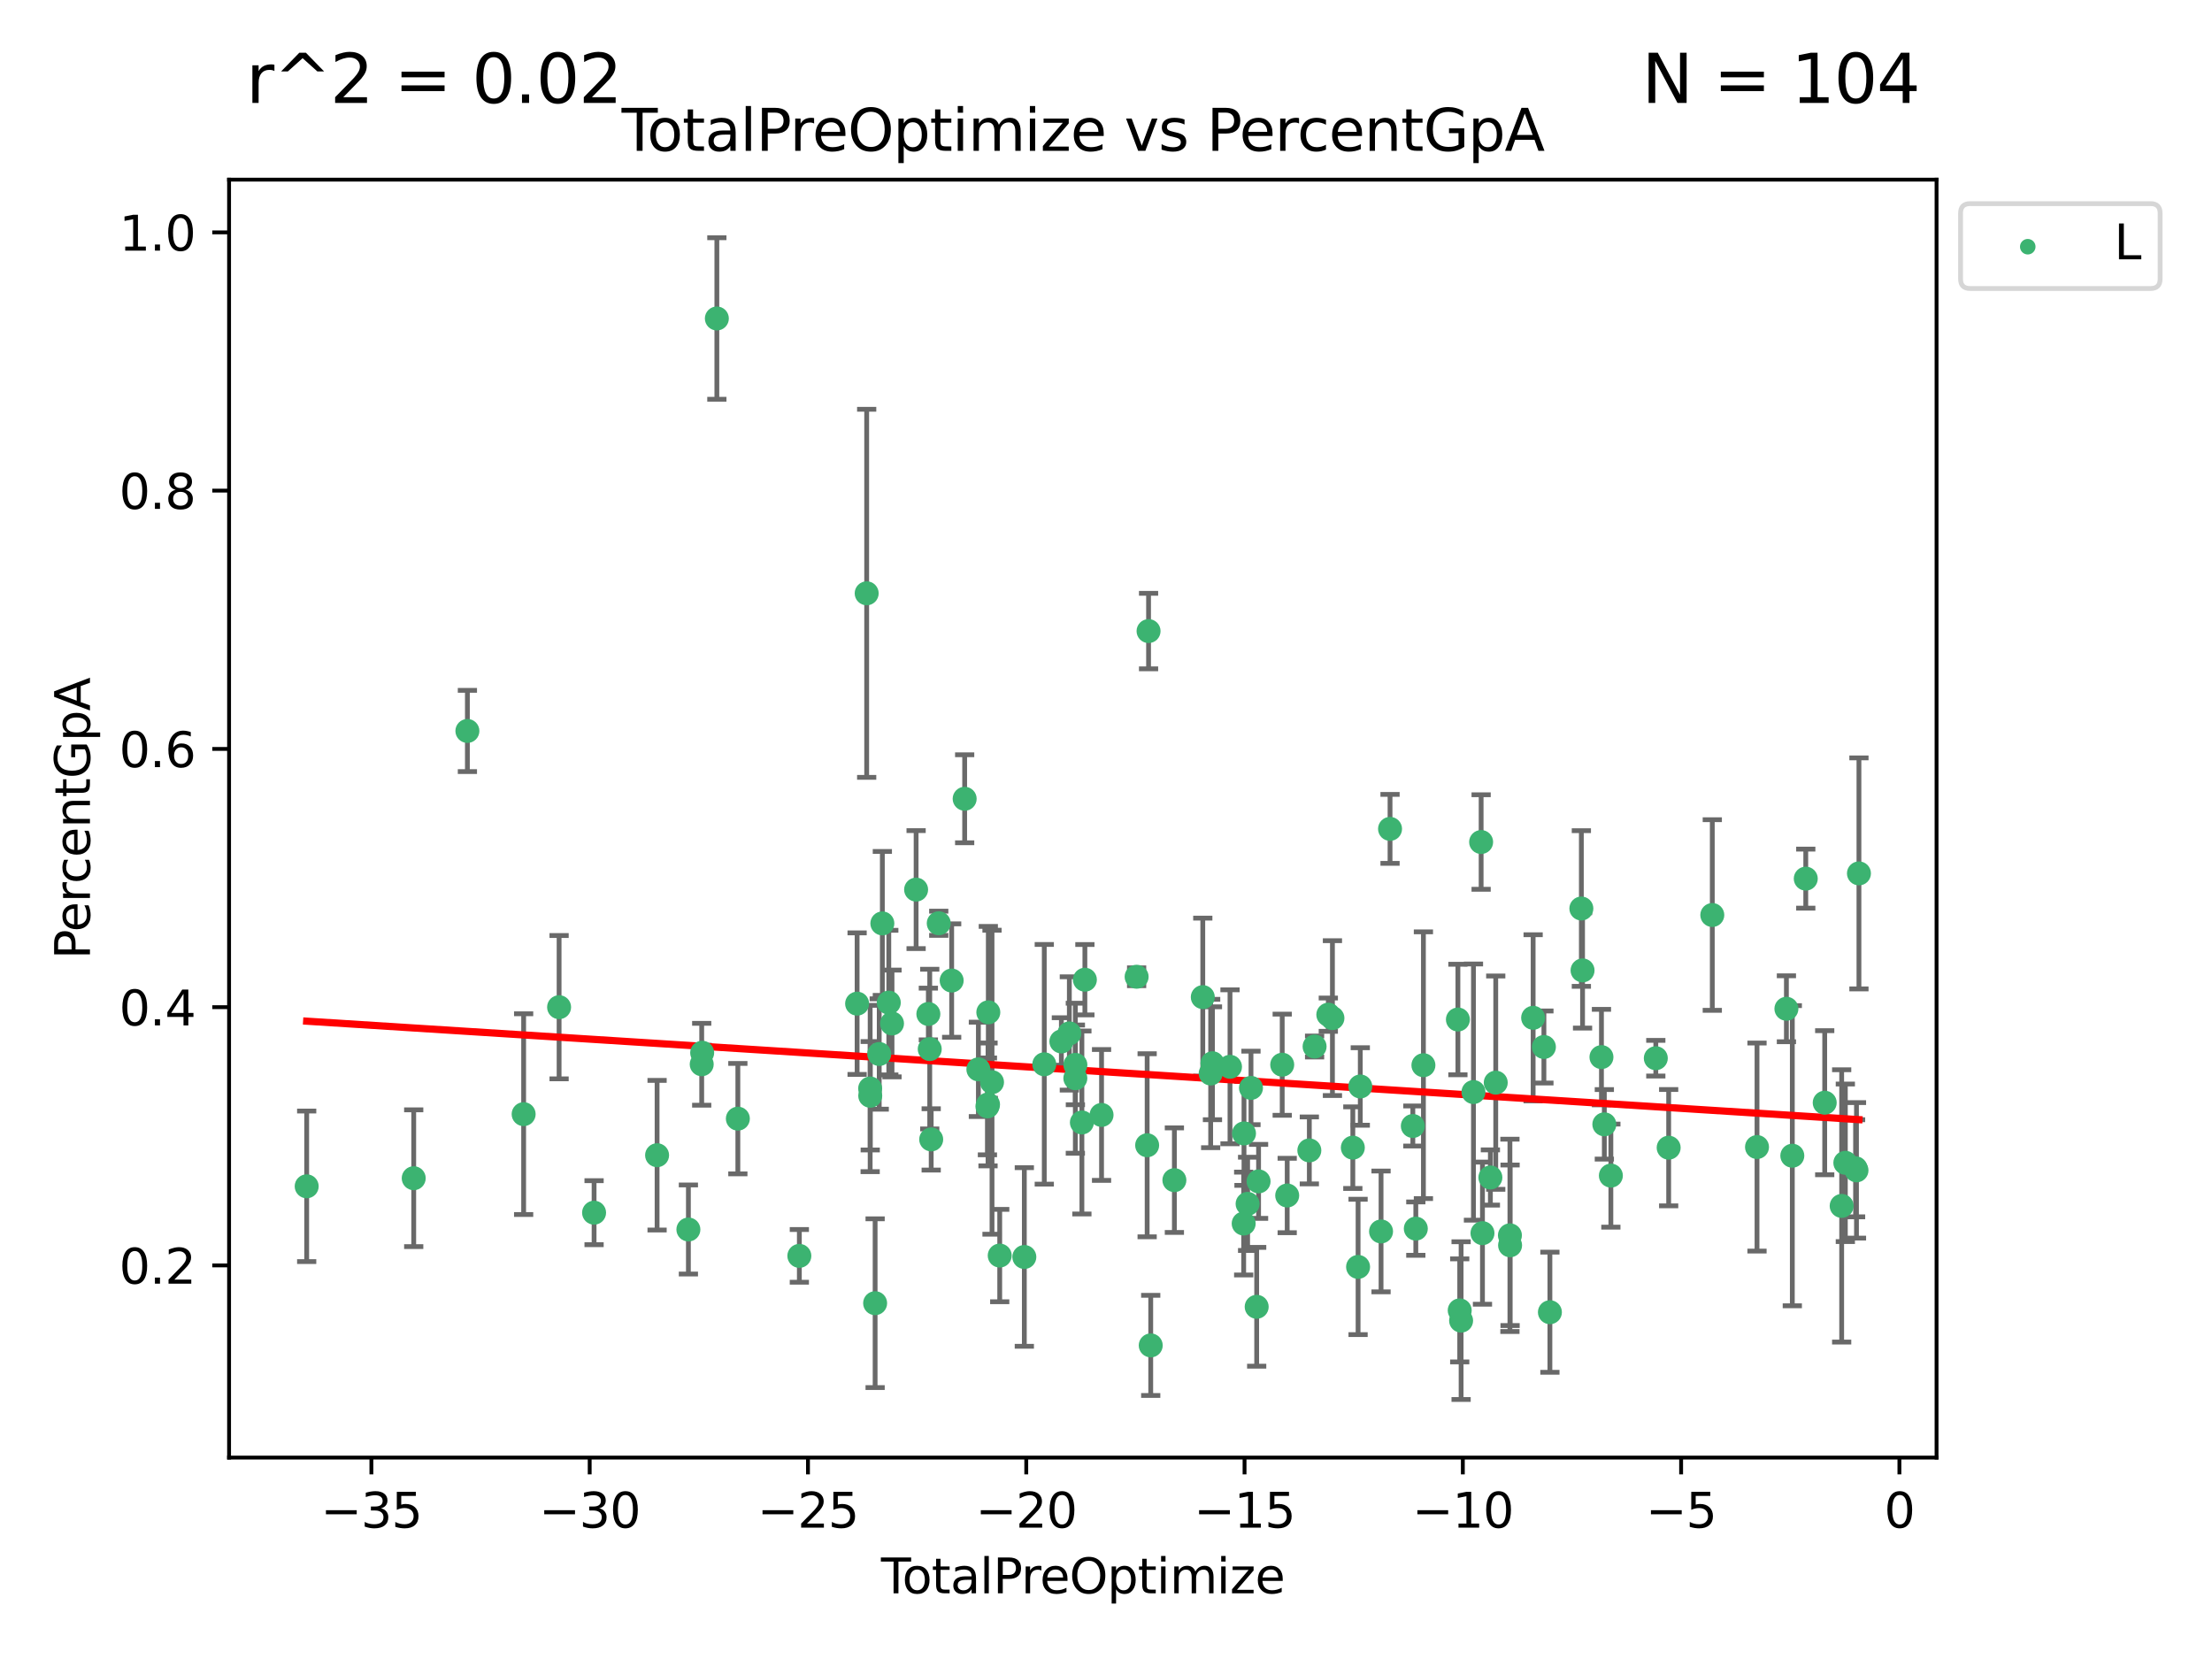 <?xml version="1.0" encoding="utf-8" standalone="no"?>
<!DOCTYPE svg PUBLIC "-//W3C//DTD SVG 1.1//EN"
  "http://www.w3.org/Graphics/SVG/1.1/DTD/svg11.dtd">
<svg xmlns:xlink="http://www.w3.org/1999/xlink" width="460.8pt" height="345.6pt" viewBox="0 0 460.8 345.6" xmlns="http://www.w3.org/2000/svg" version="1.1">
 <defs>
  <style type="text/css">*{stroke-linejoin: round; stroke-linecap: butt}</style>
 </defs>
 <g id="figure_1">
  <g id="patch_1">
   <path d="M 0 345.6 
L 460.8 345.6 
L 460.8 0 
L 0 0 
z
" style="fill: #ffffff"/>
  </g>
  <g id="axes_1">
   <g id="patch_2">
    <path d="M 47.72 303.64 
L 403.42 303.64 
L 403.42 37.422 
L 47.72 37.422 
z
" style="fill: #ffffff"/>
   </g>
   <g id="PathCollection_1">
    <defs>
     <path id="m56cf6e5f5a" d="M 0 1.118 
C 0.297 1.118 0.581 1 0.791 0.791 
C 1 0.581 1.118 0.297 1.118 0 
C 1.118 -0.297 1 -0.581 0.791 -0.791 
C 0.581 -1 0.297 -1.118 0 -1.118 
C -0.297 -1.118 -0.581 -1 -0.791 -0.791 
C -1 -0.581 -1.118 -0.297 -1.118 0 
C -1.118 0.297 -1 0.581 -0.791 0.791 
C -0.581 1 -0.297 1.118 0 1.118 
z
" style="stroke: #3cb371"/>
    </defs>
    <g clip-path="url(#pb6fcfc8208)">
     <use xlink:href="#m56cf6e5f5a" x="63.888" y="247.129" style="fill: #3cb371; stroke: #3cb371"/>
     <use xlink:href="#m56cf6e5f5a" x="86.185" y="245.443" style="fill: #3cb371; stroke: #3cb371"/>
     <use xlink:href="#m56cf6e5f5a" x="97.367" y="152.271" style="fill: #3cb371; stroke: #3cb371"/>
     <use xlink:href="#m56cf6e5f5a" x="109.084" y="232.097" style="fill: #3cb371; stroke: #3cb371"/>
     <use xlink:href="#m56cf6e5f5a" x="116.47" y="209.813" style="fill: #3cb371; stroke: #3cb371"/>
     <use xlink:href="#m56cf6e5f5a" x="123.758" y="252.624" style="fill: #3cb371; stroke: #3cb371"/>
     <use xlink:href="#m56cf6e5f5a" x="136.883" y="240.652" style="fill: #3cb371; stroke: #3cb371"/>
     <use xlink:href="#m56cf6e5f5a" x="143.405" y="256.127" style="fill: #3cb371; stroke: #3cb371"/>
     <use xlink:href="#m56cf6e5f5a" x="146.179" y="221.705" style="fill: #3cb371; stroke: #3cb371"/>
     <use xlink:href="#m56cf6e5f5a" x="146.275" y="219.301" style="fill: #3cb371; stroke: #3cb371"/>
     <use xlink:href="#m56cf6e5f5a" x="149.334" y="66.345" style="fill: #3cb371; stroke: #3cb371"/>
     <use xlink:href="#m56cf6e5f5a" x="153.709" y="233.036" style="fill: #3cb371; stroke: #3cb371"/>
     <use xlink:href="#m56cf6e5f5a" x="166.519" y="261.622" style="fill: #3cb371; stroke: #3cb371"/>
     <use xlink:href="#m56cf6e5f5a" x="178.552" y="209.079" style="fill: #3cb371; stroke: #3cb371"/>
     <use xlink:href="#m56cf6e5f5a" x="180.545" y="123.598" style="fill: #3cb371; stroke: #3cb371"/>
     <use xlink:href="#m56cf6e5f5a" x="181.27" y="226.753" style="fill: #3cb371; stroke: #3cb371"/>
     <use xlink:href="#m56cf6e5f5a" x="181.287" y="228.269" style="fill: #3cb371; stroke: #3cb371"/>
     <use xlink:href="#m56cf6e5f5a" x="182.305" y="271.478" style="fill: #3cb371; stroke: #3cb371"/>
     <use xlink:href="#m56cf6e5f5a" x="183.16" y="219.569" style="fill: #3cb371; stroke: #3cb371"/>
     <use xlink:href="#m56cf6e5f5a" x="183.81" y="192.363" style="fill: #3cb371; stroke: #3cb371"/>
     <use xlink:href="#m56cf6e5f5a" x="185.152" y="208.864" style="fill: #3cb371; stroke: #3cb371"/>
     <use xlink:href="#m56cf6e5f5a" x="185.821" y="213.211" style="fill: #3cb371; stroke: #3cb371"/>
     <use xlink:href="#m56cf6e5f5a" x="190.842" y="185.321" style="fill: #3cb371; stroke: #3cb371"/>
     <use xlink:href="#m56cf6e5f5a" x="193.394" y="211.231" style="fill: #3cb371; stroke: #3cb371"/>
     <use xlink:href="#m56cf6e5f5a" x="193.681" y="218.541" style="fill: #3cb371; stroke: #3cb371"/>
     <use xlink:href="#m56cf6e5f5a" x="193.985" y="237.358" style="fill: #3cb371; stroke: #3cb371"/>
     <use xlink:href="#m56cf6e5f5a" x="195.558" y="192.334" style="fill: #3cb371; stroke: #3cb371"/>
     <use xlink:href="#m56cf6e5f5a" x="198.25" y="204.265" style="fill: #3cb371; stroke: #3cb371"/>
     <use xlink:href="#m56cf6e5f5a" x="200.957" y="166.4" style="fill: #3cb371; stroke: #3cb371"/>
     <use xlink:href="#m56cf6e5f5a" x="203.816" y="222.769" style="fill: #3cb371; stroke: #3cb371"/>
     <use xlink:href="#m56cf6e5f5a" x="205.698" y="230.48" style="fill: #3cb371; stroke: #3cb371"/>
     <use xlink:href="#m56cf6e5f5a" x="205.824" y="230.075" style="fill: #3cb371; stroke: #3cb371"/>
     <use xlink:href="#m56cf6e5f5a" x="205.884" y="210.885" style="fill: #3cb371; stroke: #3cb371"/>
     <use xlink:href="#m56cf6e5f5a" x="206.655" y="225.445" style="fill: #3cb371; stroke: #3cb371"/>
     <use xlink:href="#m56cf6e5f5a" x="208.261" y="261.556" style="fill: #3cb371; stroke: #3cb371"/>
     <use xlink:href="#m56cf6e5f5a" x="213.387" y="261.851" style="fill: #3cb371; stroke: #3cb371"/>
     <use xlink:href="#m56cf6e5f5a" x="217.542" y="221.71" style="fill: #3cb371; stroke: #3cb371"/>
     <use xlink:href="#m56cf6e5f5a" x="221.103" y="216.954" style="fill: #3cb371; stroke: #3cb371"/>
     <use xlink:href="#m56cf6e5f5a" x="222.764" y="215.284" style="fill: #3cb371; stroke: #3cb371"/>
     <use xlink:href="#m56cf6e5f5a" x="224.014" y="224.614" style="fill: #3cb371; stroke: #3cb371"/>
     <use xlink:href="#m56cf6e5f5a" x="224.022" y="221.833" style="fill: #3cb371; stroke: #3cb371"/>
     <use xlink:href="#m56cf6e5f5a" x="225.378" y="233.832" style="fill: #3cb371; stroke: #3cb371"/>
     <use xlink:href="#m56cf6e5f5a" x="226.001" y="204.092" style="fill: #3cb371; stroke: #3cb371"/>
     <use xlink:href="#m56cf6e5f5a" x="229.473" y="232.262" style="fill: #3cb371; stroke: #3cb371"/>
     <use xlink:href="#m56cf6e5f5a" x="236.78" y="203.474" style="fill: #3cb371; stroke: #3cb371"/>
     <use xlink:href="#m56cf6e5f5a" x="238.972" y="238.58" style="fill: #3cb371; stroke: #3cb371"/>
     <use xlink:href="#m56cf6e5f5a" x="239.266" y="131.466" style="fill: #3cb371; stroke: #3cb371"/>
     <use xlink:href="#m56cf6e5f5a" x="239.718" y="280.271" style="fill: #3cb371; stroke: #3cb371"/>
     <use xlink:href="#m56cf6e5f5a" x="244.646" y="245.848" style="fill: #3cb371; stroke: #3cb371"/>
     <use xlink:href="#m56cf6e5f5a" x="250.562" y="207.716" style="fill: #3cb371; stroke: #3cb371"/>
     <use xlink:href="#m56cf6e5f5a" x="252.205" y="223.631" style="fill: #3cb371; stroke: #3cb371"/>
     <use xlink:href="#m56cf6e5f5a" x="252.579" y="221.495" style="fill: #3cb371; stroke: #3cb371"/>
     <use xlink:href="#m56cf6e5f5a" x="256.232" y="222.233" style="fill: #3cb371; stroke: #3cb371"/>
     <use xlink:href="#m56cf6e5f5a" x="259.081" y="254.885" style="fill: #3cb371; stroke: #3cb371"/>
     <use xlink:href="#m56cf6e5f5a" x="259.147" y="236.114" style="fill: #3cb371; stroke: #3cb371"/>
     <use xlink:href="#m56cf6e5f5a" x="259.9" y="250.784" style="fill: #3cb371; stroke: #3cb371"/>
     <use xlink:href="#m56cf6e5f5a" x="260.603" y="226.631" style="fill: #3cb371; stroke: #3cb371"/>
     <use xlink:href="#m56cf6e5f5a" x="261.79" y="272.229" style="fill: #3cb371; stroke: #3cb371"/>
     <use xlink:href="#m56cf6e5f5a" x="262.184" y="246.105" style="fill: #3cb371; stroke: #3cb371"/>
     <use xlink:href="#m56cf6e5f5a" x="267.108" y="221.798" style="fill: #3cb371; stroke: #3cb371"/>
     <use xlink:href="#m56cf6e5f5a" x="268.147" y="249.044" style="fill: #3cb371; stroke: #3cb371"/>
     <use xlink:href="#m56cf6e5f5a" x="272.759" y="239.651" style="fill: #3cb371; stroke: #3cb371"/>
     <use xlink:href="#m56cf6e5f5a" x="273.853" y="218.008" style="fill: #3cb371; stroke: #3cb371"/>
     <use xlink:href="#m56cf6e5f5a" x="276.712" y="211.375" style="fill: #3cb371; stroke: #3cb371"/>
     <use xlink:href="#m56cf6e5f5a" x="277.57" y="212.091" style="fill: #3cb371; stroke: #3cb371"/>
     <use xlink:href="#m56cf6e5f5a" x="281.819" y="239.076" style="fill: #3cb371; stroke: #3cb371"/>
     <use xlink:href="#m56cf6e5f5a" x="282.913" y="263.924" style="fill: #3cb371; stroke: #3cb371"/>
     <use xlink:href="#m56cf6e5f5a" x="283.373" y="226.332" style="fill: #3cb371; stroke: #3cb371"/>
     <use xlink:href="#m56cf6e5f5a" x="287.698" y="256.534" style="fill: #3cb371; stroke: #3cb371"/>
     <use xlink:href="#m56cf6e5f5a" x="289.571" y="172.673" style="fill: #3cb371; stroke: #3cb371"/>
     <use xlink:href="#m56cf6e5f5a" x="294.319" y="234.567" style="fill: #3cb371; stroke: #3cb371"/>
     <use xlink:href="#m56cf6e5f5a" x="294.94" y="255.944" style="fill: #3cb371; stroke: #3cb371"/>
     <use xlink:href="#m56cf6e5f5a" x="296.524" y="221.902" style="fill: #3cb371; stroke: #3cb371"/>
     <use xlink:href="#m56cf6e5f5a" x="303.709" y="212.384" style="fill: #3cb371; stroke: #3cb371"/>
     <use xlink:href="#m56cf6e5f5a" x="304.087" y="272.977" style="fill: #3cb371; stroke: #3cb371"/>
     <use xlink:href="#m56cf6e5f5a" x="304.374" y="275.112" style="fill: #3cb371; stroke: #3cb371"/>
     <use xlink:href="#m56cf6e5f5a" x="306.949" y="227.496" style="fill: #3cb371; stroke: #3cb371"/>
     <use xlink:href="#m56cf6e5f5a" x="308.546" y="175.409" style="fill: #3cb371; stroke: #3cb371"/>
     <use xlink:href="#m56cf6e5f5a" x="308.826" y="256.889" style="fill: #3cb371; stroke: #3cb371"/>
     <use xlink:href="#m56cf6e5f5a" x="310.475" y="245.292" style="fill: #3cb371; stroke: #3cb371"/>
     <use xlink:href="#m56cf6e5f5a" x="311.591" y="225.536" style="fill: #3cb371; stroke: #3cb371"/>
     <use xlink:href="#m56cf6e5f5a" x="314.545" y="257.344" style="fill: #3cb371; stroke: #3cb371"/>
     <use xlink:href="#m56cf6e5f5a" x="314.578" y="259.416" style="fill: #3cb371; stroke: #3cb371"/>
     <use xlink:href="#m56cf6e5f5a" x="319.38" y="212.027" style="fill: #3cb371; stroke: #3cb371"/>
     <use xlink:href="#m56cf6e5f5a" x="321.625" y="218.107" style="fill: #3cb371; stroke: #3cb371"/>
     <use xlink:href="#m56cf6e5f5a" x="322.874" y="273.358" style="fill: #3cb371; stroke: #3cb371"/>
     <use xlink:href="#m56cf6e5f5a" x="329.426" y="189.259" style="fill: #3cb371; stroke: #3cb371"/>
     <use xlink:href="#m56cf6e5f5a" x="329.675" y="202.151" style="fill: #3cb371; stroke: #3cb371"/>
     <use xlink:href="#m56cf6e5f5a" x="333.612" y="220.213" style="fill: #3cb371; stroke: #3cb371"/>
     <use xlink:href="#m56cf6e5f5a" x="334.213" y="234.218" style="fill: #3cb371; stroke: #3cb371"/>
     <use xlink:href="#m56cf6e5f5a" x="335.573" y="244.902" style="fill: #3cb371; stroke: #3cb371"/>
     <use xlink:href="#m56cf6e5f5a" x="344.935" y="220.444" style="fill: #3cb371; stroke: #3cb371"/>
     <use xlink:href="#m56cf6e5f5a" x="347.613" y="239.082" style="fill: #3cb371; stroke: #3cb371"/>
     <use xlink:href="#m56cf6e5f5a" x="356.702" y="190.615" style="fill: #3cb371; stroke: #3cb371"/>
     <use xlink:href="#m56cf6e5f5a" x="366.017" y="238.95" style="fill: #3cb371; stroke: #3cb371"/>
     <use xlink:href="#m56cf6e5f5a" x="372.142" y="210.144" style="fill: #3cb371; stroke: #3cb371"/>
     <use xlink:href="#m56cf6e5f5a" x="373.372" y="240.757" style="fill: #3cb371; stroke: #3cb371"/>
     <use xlink:href="#m56cf6e5f5a" x="376.174" y="183.035" style="fill: #3cb371; stroke: #3cb371"/>
     <use xlink:href="#m56cf6e5f5a" x="380.121" y="229.714" style="fill: #3cb371; stroke: #3cb371"/>
     <use xlink:href="#m56cf6e5f5a" x="383.654" y="251.214" style="fill: #3cb371; stroke: #3cb371"/>
     <use xlink:href="#m56cf6e5f5a" x="384.418" y="242.232" style="fill: #3cb371; stroke: #3cb371"/>
     <use xlink:href="#m56cf6e5f5a" x="386.553" y="243.375" style="fill: #3cb371; stroke: #3cb371"/>
     <use xlink:href="#m56cf6e5f5a" x="386.74" y="243.808" style="fill: #3cb371; stroke: #3cb371"/>
     <use xlink:href="#m56cf6e5f5a" x="387.252" y="181.945" style="fill: #3cb371; stroke: #3cb371"/>
    </g>
   </g>
   <g id="matplotlib.axis_1">
    <g id="xtick_1">
     <g id="line2d_1">
      <defs>
       <path id="ma609be1b4c" d="M 0 0 
L 0 3.5 
" style="stroke: #000000; stroke-width: 0.8"/>
      </defs>
      <g>
       <use xlink:href="#ma609be1b4c" x="77.368" y="303.64" style="stroke: #000000; stroke-width: 0.8"/>
      </g>
     </g>
     <g id="text_1">
      <!-- −35 -->
      <g transform="translate(66.816 318.238)scale(0.1 -0.1)">
       <defs>
        <path id="DejaVuSans-2212" d="M 678 2272 
L 4684 2272 
L 4684 1741 
L 678 1741 
L 678 2272 
z
" transform="scale(0.016)"/>
        <path id="DejaVuSans-33" d="M 2597 2516 
Q 3050 2419 3304 2112 
Q 3559 1806 3559 1356 
Q 3559 666 3084 287 
Q 2609 -91 1734 -91 
Q 1441 -91 1130 -33 
Q 819 25 488 141 
L 488 750 
Q 750 597 1062 519 
Q 1375 441 1716 441 
Q 2309 441 2620 675 
Q 2931 909 2931 1356 
Q 2931 1769 2642 2001 
Q 2353 2234 1838 2234 
L 1294 2234 
L 1294 2753 
L 1863 2753 
Q 2328 2753 2575 2939 
Q 2822 3125 2822 3475 
Q 2822 3834 2567 4026 
Q 2313 4219 1838 4219 
Q 1578 4219 1281 4162 
Q 984 4106 628 3988 
L 628 4550 
Q 988 4650 1302 4700 
Q 1616 4750 1894 4750 
Q 2613 4750 3031 4423 
Q 3450 4097 3450 3541 
Q 3450 3153 3228 2886 
Q 3006 2619 2597 2516 
z
" transform="scale(0.016)"/>
        <path id="DejaVuSans-35" d="M 691 4666 
L 3169 4666 
L 3169 4134 
L 1269 4134 
L 1269 2991 
Q 1406 3038 1543 3061 
Q 1681 3084 1819 3084 
Q 2600 3084 3056 2656 
Q 3513 2228 3513 1497 
Q 3513 744 3044 326 
Q 2575 -91 1722 -91 
Q 1428 -91 1123 -41 
Q 819 9 494 109 
L 494 744 
Q 775 591 1075 516 
Q 1375 441 1709 441 
Q 2250 441 2565 725 
Q 2881 1009 2881 1497 
Q 2881 1984 2565 2268 
Q 2250 2553 1709 2553 
Q 1456 2553 1204 2497 
Q 953 2441 691 2322 
L 691 4666 
z
" transform="scale(0.016)"/>
       </defs>
       <use xlink:href="#DejaVuSans-2212"/>
       <use xlink:href="#DejaVuSans-33" x="83.789"/>
       <use xlink:href="#DejaVuSans-35" x="147.412"/>
      </g>
     </g>
    </g>
    <g id="xtick_2">
     <g id="line2d_2">
      <g>
       <use xlink:href="#ma609be1b4c" x="122.842" y="303.64" style="stroke: #000000; stroke-width: 0.8"/>
      </g>
     </g>
     <g id="text_2">
      <!-- −30 -->
      <g transform="translate(112.289 318.238)scale(0.1 -0.1)">
       <defs>
        <path id="DejaVuSans-30" d="M 2034 4250 
Q 1547 4250 1301 3770 
Q 1056 3291 1056 2328 
Q 1056 1369 1301 889 
Q 1547 409 2034 409 
Q 2525 409 2770 889 
Q 3016 1369 3016 2328 
Q 3016 3291 2770 3770 
Q 2525 4250 2034 4250 
z
M 2034 4750 
Q 2819 4750 3233 4129 
Q 3647 3509 3647 2328 
Q 3647 1150 3233 529 
Q 2819 -91 2034 -91 
Q 1250 -91 836 529 
Q 422 1150 422 2328 
Q 422 3509 836 4129 
Q 1250 4750 2034 4750 
z
" transform="scale(0.016)"/>
       </defs>
       <use xlink:href="#DejaVuSans-2212"/>
       <use xlink:href="#DejaVuSans-33" x="83.789"/>
       <use xlink:href="#DejaVuSans-30" x="147.412"/>
      </g>
     </g>
    </g>
    <g id="xtick_3">
     <g id="line2d_3">
      <g>
       <use xlink:href="#ma609be1b4c" x="168.315" y="303.64" style="stroke: #000000; stroke-width: 0.8"/>
      </g>
     </g>
     <g id="text_3">
      <!-- −25 -->
      <g transform="translate(157.763 318.238)scale(0.1 -0.1)">
       <defs>
        <path id="DejaVuSans-32" d="M 1228 531 
L 3431 531 
L 3431 0 
L 469 0 
L 469 531 
Q 828 903 1448 1529 
Q 2069 2156 2228 2338 
Q 2531 2678 2651 2914 
Q 2772 3150 2772 3378 
Q 2772 3750 2511 3984 
Q 2250 4219 1831 4219 
Q 1534 4219 1204 4116 
Q 875 4013 500 3803 
L 500 4441 
Q 881 4594 1212 4672 
Q 1544 4750 1819 4750 
Q 2544 4750 2975 4387 
Q 3406 4025 3406 3419 
Q 3406 3131 3298 2873 
Q 3191 2616 2906 2266 
Q 2828 2175 2409 1742 
Q 1991 1309 1228 531 
z
" transform="scale(0.016)"/>
       </defs>
       <use xlink:href="#DejaVuSans-2212"/>
       <use xlink:href="#DejaVuSans-32" x="83.789"/>
       <use xlink:href="#DejaVuSans-35" x="147.412"/>
      </g>
     </g>
    </g>
    <g id="xtick_4">
     <g id="line2d_4">
      <g>
       <use xlink:href="#ma609be1b4c" x="213.788" y="303.64" style="stroke: #000000; stroke-width: 0.8"/>
      </g>
     </g>
     <g id="text_4">
      <!-- −20 -->
      <g transform="translate(203.236 318.238)scale(0.1 -0.1)">
       <use xlink:href="#DejaVuSans-2212"/>
       <use xlink:href="#DejaVuSans-32" x="83.789"/>
       <use xlink:href="#DejaVuSans-30" x="147.412"/>
      </g>
     </g>
    </g>
    <g id="xtick_5">
     <g id="line2d_5">
      <g>
       <use xlink:href="#ma609be1b4c" x="259.262" y="303.64" style="stroke: #000000; stroke-width: 0.8"/>
      </g>
     </g>
     <g id="text_5">
      <!-- −15 -->
      <g transform="translate(248.709 318.238)scale(0.1 -0.1)">
       <defs>
        <path id="DejaVuSans-31" d="M 794 531 
L 1825 531 
L 1825 4091 
L 703 3866 
L 703 4441 
L 1819 4666 
L 2450 4666 
L 2450 531 
L 3481 531 
L 3481 0 
L 794 0 
L 794 531 
z
" transform="scale(0.016)"/>
       </defs>
       <use xlink:href="#DejaVuSans-2212"/>
       <use xlink:href="#DejaVuSans-31" x="83.789"/>
       <use xlink:href="#DejaVuSans-35" x="147.412"/>
      </g>
     </g>
    </g>
    <g id="xtick_6">
     <g id="line2d_6">
      <g>
       <use xlink:href="#ma609be1b4c" x="304.735" y="303.64" style="stroke: #000000; stroke-width: 0.8"/>
      </g>
     </g>
     <g id="text_6">
      <!-- −10 -->
      <g transform="translate(294.183 318.238)scale(0.1 -0.1)">
       <use xlink:href="#DejaVuSans-2212"/>
       <use xlink:href="#DejaVuSans-31" x="83.789"/>
       <use xlink:href="#DejaVuSans-30" x="147.412"/>
      </g>
     </g>
    </g>
    <g id="xtick_7">
     <g id="line2d_7">
      <g>
       <use xlink:href="#ma609be1b4c" x="350.208" y="303.64" style="stroke: #000000; stroke-width: 0.8"/>
      </g>
     </g>
     <g id="text_7">
      <!-- −5 -->
      <g transform="translate(342.837 318.238)scale(0.1 -0.1)">
       <use xlink:href="#DejaVuSans-2212"/>
       <use xlink:href="#DejaVuSans-35" x="83.789"/>
      </g>
     </g>
    </g>
    <g id="xtick_8">
     <g id="line2d_8">
      <g>
       <use xlink:href="#ma609be1b4c" x="395.682" y="303.64" style="stroke: #000000; stroke-width: 0.8"/>
      </g>
     </g>
     <g id="text_8">
      <!-- 0 -->
      <g transform="translate(392.5 318.238)scale(0.1 -0.1)">
       <use xlink:href="#DejaVuSans-30"/>
      </g>
     </g>
    </g>
    <g id="text_9">
     <!-- TotalPreOptimize -->
     <g transform="translate(183.527 331.917)scale(0.1 -0.1)">
      <defs>
       <path id="DejaVuSans-54" d="M -19 4666 
L 3928 4666 
L 3928 4134 
L 2272 4134 
L 2272 0 
L 1638 0 
L 1638 4134 
L -19 4134 
L -19 4666 
z
" transform="scale(0.016)"/>
       <path id="DejaVuSans-6f" d="M 1959 3097 
Q 1497 3097 1228 2736 
Q 959 2375 959 1747 
Q 959 1119 1226 758 
Q 1494 397 1959 397 
Q 2419 397 2687 759 
Q 2956 1122 2956 1747 
Q 2956 2369 2687 2733 
Q 2419 3097 1959 3097 
z
M 1959 3584 
Q 2709 3584 3137 3096 
Q 3566 2609 3566 1747 
Q 3566 888 3137 398 
Q 2709 -91 1959 -91 
Q 1206 -91 779 398 
Q 353 888 353 1747 
Q 353 2609 779 3096 
Q 1206 3584 1959 3584 
z
" transform="scale(0.016)"/>
       <path id="DejaVuSans-74" d="M 1172 4494 
L 1172 3500 
L 2356 3500 
L 2356 3053 
L 1172 3053 
L 1172 1153 
Q 1172 725 1289 603 
Q 1406 481 1766 481 
L 2356 481 
L 2356 0 
L 1766 0 
Q 1100 0 847 248 
Q 594 497 594 1153 
L 594 3053 
L 172 3053 
L 172 3500 
L 594 3500 
L 594 4494 
L 1172 4494 
z
" transform="scale(0.016)"/>
       <path id="DejaVuSans-61" d="M 2194 1759 
Q 1497 1759 1228 1600 
Q 959 1441 959 1056 
Q 959 750 1161 570 
Q 1363 391 1709 391 
Q 2188 391 2477 730 
Q 2766 1069 2766 1631 
L 2766 1759 
L 2194 1759 
z
M 3341 1997 
L 3341 0 
L 2766 0 
L 2766 531 
Q 2569 213 2275 61 
Q 1981 -91 1556 -91 
Q 1019 -91 701 211 
Q 384 513 384 1019 
Q 384 1609 779 1909 
Q 1175 2209 1959 2209 
L 2766 2209 
L 2766 2266 
Q 2766 2663 2505 2880 
Q 2244 3097 1772 3097 
Q 1472 3097 1187 3025 
Q 903 2953 641 2809 
L 641 3341 
Q 956 3463 1253 3523 
Q 1550 3584 1831 3584 
Q 2591 3584 2966 3190 
Q 3341 2797 3341 1997 
z
" transform="scale(0.016)"/>
       <path id="DejaVuSans-6c" d="M 603 4863 
L 1178 4863 
L 1178 0 
L 603 0 
L 603 4863 
z
" transform="scale(0.016)"/>
       <path id="DejaVuSans-50" d="M 1259 4147 
L 1259 2394 
L 2053 2394 
Q 2494 2394 2734 2622 
Q 2975 2850 2975 3272 
Q 2975 3691 2734 3919 
Q 2494 4147 2053 4147 
L 1259 4147 
z
M 628 4666 
L 2053 4666 
Q 2838 4666 3239 4311 
Q 3641 3956 3641 3272 
Q 3641 2581 3239 2228 
Q 2838 1875 2053 1875 
L 1259 1875 
L 1259 0 
L 628 0 
L 628 4666 
z
" transform="scale(0.016)"/>
       <path id="DejaVuSans-72" d="M 2631 2963 
Q 2534 3019 2420 3045 
Q 2306 3072 2169 3072 
Q 1681 3072 1420 2755 
Q 1159 2438 1159 1844 
L 1159 0 
L 581 0 
L 581 3500 
L 1159 3500 
L 1159 2956 
Q 1341 3275 1631 3429 
Q 1922 3584 2338 3584 
Q 2397 3584 2469 3576 
Q 2541 3569 2628 3553 
L 2631 2963 
z
" transform="scale(0.016)"/>
       <path id="DejaVuSans-65" d="M 3597 1894 
L 3597 1613 
L 953 1613 
Q 991 1019 1311 708 
Q 1631 397 2203 397 
Q 2534 397 2845 478 
Q 3156 559 3463 722 
L 3463 178 
Q 3153 47 2828 -22 
Q 2503 -91 2169 -91 
Q 1331 -91 842 396 
Q 353 884 353 1716 
Q 353 2575 817 3079 
Q 1281 3584 2069 3584 
Q 2775 3584 3186 3129 
Q 3597 2675 3597 1894 
z
M 3022 2063 
Q 3016 2534 2758 2815 
Q 2500 3097 2075 3097 
Q 1594 3097 1305 2825 
Q 1016 2553 972 2059 
L 3022 2063 
z
" transform="scale(0.016)"/>
       <path id="DejaVuSans-4f" d="M 2522 4238 
Q 1834 4238 1429 3725 
Q 1025 3213 1025 2328 
Q 1025 1447 1429 934 
Q 1834 422 2522 422 
Q 3209 422 3611 934 
Q 4013 1447 4013 2328 
Q 4013 3213 3611 3725 
Q 3209 4238 2522 4238 
z
M 2522 4750 
Q 3503 4750 4090 4092 
Q 4678 3434 4678 2328 
Q 4678 1225 4090 567 
Q 3503 -91 2522 -91 
Q 1538 -91 948 565 
Q 359 1222 359 2328 
Q 359 3434 948 4092 
Q 1538 4750 2522 4750 
z
" transform="scale(0.016)"/>
       <path id="DejaVuSans-70" d="M 1159 525 
L 1159 -1331 
L 581 -1331 
L 581 3500 
L 1159 3500 
L 1159 2969 
Q 1341 3281 1617 3432 
Q 1894 3584 2278 3584 
Q 2916 3584 3314 3078 
Q 3713 2572 3713 1747 
Q 3713 922 3314 415 
Q 2916 -91 2278 -91 
Q 1894 -91 1617 61 
Q 1341 213 1159 525 
z
M 3116 1747 
Q 3116 2381 2855 2742 
Q 2594 3103 2138 3103 
Q 1681 3103 1420 2742 
Q 1159 2381 1159 1747 
Q 1159 1113 1420 752 
Q 1681 391 2138 391 
Q 2594 391 2855 752 
Q 3116 1113 3116 1747 
z
" transform="scale(0.016)"/>
       <path id="DejaVuSans-69" d="M 603 3500 
L 1178 3500 
L 1178 0 
L 603 0 
L 603 3500 
z
M 603 4863 
L 1178 4863 
L 1178 4134 
L 603 4134 
L 603 4863 
z
" transform="scale(0.016)"/>
       <path id="DejaVuSans-6d" d="M 3328 2828 
Q 3544 3216 3844 3400 
Q 4144 3584 4550 3584 
Q 5097 3584 5394 3201 
Q 5691 2819 5691 2113 
L 5691 0 
L 5113 0 
L 5113 2094 
Q 5113 2597 4934 2840 
Q 4756 3084 4391 3084 
Q 3944 3084 3684 2787 
Q 3425 2491 3425 1978 
L 3425 0 
L 2847 0 
L 2847 2094 
Q 2847 2600 2669 2842 
Q 2491 3084 2119 3084 
Q 1678 3084 1418 2786 
Q 1159 2488 1159 1978 
L 1159 0 
L 581 0 
L 581 3500 
L 1159 3500 
L 1159 2956 
Q 1356 3278 1631 3431 
Q 1906 3584 2284 3584 
Q 2666 3584 2933 3390 
Q 3200 3197 3328 2828 
z
" transform="scale(0.016)"/>
       <path id="DejaVuSans-7a" d="M 353 3500 
L 3084 3500 
L 3084 2975 
L 922 459 
L 3084 459 
L 3084 0 
L 275 0 
L 275 525 
L 2438 3041 
L 353 3041 
L 353 3500 
z
" transform="scale(0.016)"/>
      </defs>
      <use xlink:href="#DejaVuSans-54"/>
      <use xlink:href="#DejaVuSans-6f" x="44.084"/>
      <use xlink:href="#DejaVuSans-74" x="105.266"/>
      <use xlink:href="#DejaVuSans-61" x="144.475"/>
      <use xlink:href="#DejaVuSans-6c" x="205.754"/>
      <use xlink:href="#DejaVuSans-50" x="233.537"/>
      <use xlink:href="#DejaVuSans-72" x="292.09"/>
      <use xlink:href="#DejaVuSans-65" x="330.953"/>
      <use xlink:href="#DejaVuSans-4f" x="392.477"/>
      <use xlink:href="#DejaVuSans-70" x="471.188"/>
      <use xlink:href="#DejaVuSans-74" x="534.664"/>
      <use xlink:href="#DejaVuSans-69" x="573.873"/>
      <use xlink:href="#DejaVuSans-6d" x="601.656"/>
      <use xlink:href="#DejaVuSans-69" x="699.068"/>
      <use xlink:href="#DejaVuSans-7a" x="726.852"/>
      <use xlink:href="#DejaVuSans-65" x="779.342"/>
     </g>
    </g>
   </g>
   <g id="matplotlib.axis_2">
    <g id="ytick_1">
     <g id="line2d_9">
      <defs>
       <path id="m474d28f471" d="M 0 0 
L -3.5 0 
" style="stroke: #000000; stroke-width: 0.8"/>
      </defs>
      <g>
       <use xlink:href="#m474d28f471" x="47.72" y="263.61" style="stroke: #000000; stroke-width: 0.8"/>
      </g>
     </g>
     <g id="text_10">
      <!-- 0.2 -->
      <g transform="translate(24.817 267.409)scale(0.1 -0.1)">
       <defs>
        <path id="DejaVuSans-2e" d="M 684 794 
L 1344 794 
L 1344 0 
L 684 0 
L 684 794 
z
" transform="scale(0.016)"/>
       </defs>
       <use xlink:href="#DejaVuSans-30"/>
       <use xlink:href="#DejaVuSans-2e" x="63.623"/>
       <use xlink:href="#DejaVuSans-32" x="95.41"/>
      </g>
     </g>
    </g>
    <g id="ytick_2">
     <g id="line2d_10">
      <g>
       <use xlink:href="#m474d28f471" x="47.72" y="209.81" style="stroke: #000000; stroke-width: 0.8"/>
      </g>
     </g>
     <g id="text_11">
      <!-- 0.4 -->
      <g transform="translate(24.817 213.609)scale(0.1 -0.1)">
       <defs>
        <path id="DejaVuSans-34" d="M 2419 4116 
L 825 1625 
L 2419 1625 
L 2419 4116 
z
M 2253 4666 
L 3047 4666 
L 3047 1625 
L 3713 1625 
L 3713 1100 
L 3047 1100 
L 3047 0 
L 2419 0 
L 2419 1100 
L 313 1100 
L 313 1709 
L 2253 4666 
z
" transform="scale(0.016)"/>
       </defs>
       <use xlink:href="#DejaVuSans-30"/>
       <use xlink:href="#DejaVuSans-2e" x="63.623"/>
       <use xlink:href="#DejaVuSans-34" x="95.41"/>
      </g>
     </g>
    </g>
    <g id="ytick_3">
     <g id="line2d_11">
      <g>
       <use xlink:href="#m474d28f471" x="47.72" y="156.01" style="stroke: #000000; stroke-width: 0.8"/>
      </g>
     </g>
     <g id="text_12">
      <!-- 0.6 -->
      <g transform="translate(24.817 159.809)scale(0.1 -0.1)">
       <defs>
        <path id="DejaVuSans-36" d="M 2113 2584 
Q 1688 2584 1439 2293 
Q 1191 2003 1191 1497 
Q 1191 994 1439 701 
Q 1688 409 2113 409 
Q 2538 409 2786 701 
Q 3034 994 3034 1497 
Q 3034 2003 2786 2293 
Q 2538 2584 2113 2584 
z
M 3366 4563 
L 3366 3988 
Q 3128 4100 2886 4159 
Q 2644 4219 2406 4219 
Q 1781 4219 1451 3797 
Q 1122 3375 1075 2522 
Q 1259 2794 1537 2939 
Q 1816 3084 2150 3084 
Q 2853 3084 3261 2657 
Q 3669 2231 3669 1497 
Q 3669 778 3244 343 
Q 2819 -91 2113 -91 
Q 1303 -91 875 529 
Q 447 1150 447 2328 
Q 447 3434 972 4092 
Q 1497 4750 2381 4750 
Q 2619 4750 2861 4703 
Q 3103 4656 3366 4563 
z
" transform="scale(0.016)"/>
       </defs>
       <use xlink:href="#DejaVuSans-30"/>
       <use xlink:href="#DejaVuSans-2e" x="63.623"/>
       <use xlink:href="#DejaVuSans-36" x="95.41"/>
      </g>
     </g>
    </g>
    <g id="ytick_4">
     <g id="line2d_12">
      <g>
       <use xlink:href="#m474d28f471" x="47.72" y="102.21" style="stroke: #000000; stroke-width: 0.8"/>
      </g>
     </g>
     <g id="text_13">
      <!-- 0.8 -->
      <g transform="translate(24.817 106.009)scale(0.1 -0.1)">
       <defs>
        <path id="DejaVuSans-38" d="M 2034 2216 
Q 1584 2216 1326 1975 
Q 1069 1734 1069 1313 
Q 1069 891 1326 650 
Q 1584 409 2034 409 
Q 2484 409 2743 651 
Q 3003 894 3003 1313 
Q 3003 1734 2745 1975 
Q 2488 2216 2034 2216 
z
M 1403 2484 
Q 997 2584 770 2862 
Q 544 3141 544 3541 
Q 544 4100 942 4425 
Q 1341 4750 2034 4750 
Q 2731 4750 3128 4425 
Q 3525 4100 3525 3541 
Q 3525 3141 3298 2862 
Q 3072 2584 2669 2484 
Q 3125 2378 3379 2068 
Q 3634 1759 3634 1313 
Q 3634 634 3220 271 
Q 2806 -91 2034 -91 
Q 1263 -91 848 271 
Q 434 634 434 1313 
Q 434 1759 690 2068 
Q 947 2378 1403 2484 
z
M 1172 3481 
Q 1172 3119 1398 2916 
Q 1625 2713 2034 2713 
Q 2441 2713 2670 2916 
Q 2900 3119 2900 3481 
Q 2900 3844 2670 4047 
Q 2441 4250 2034 4250 
Q 1625 4250 1398 4047 
Q 1172 3844 1172 3481 
z
" transform="scale(0.016)"/>
       </defs>
       <use xlink:href="#DejaVuSans-30"/>
       <use xlink:href="#DejaVuSans-2e" x="63.623"/>
       <use xlink:href="#DejaVuSans-38" x="95.41"/>
      </g>
     </g>
    </g>
    <g id="ytick_5">
     <g id="line2d_13">
      <g>
       <use xlink:href="#m474d28f471" x="47.72" y="48.41" style="stroke: #000000; stroke-width: 0.8"/>
      </g>
     </g>
     <g id="text_14">
      <!-- 1.0 -->
      <g transform="translate(24.817 52.209)scale(0.1 -0.1)">
       <use xlink:href="#DejaVuSans-31"/>
       <use xlink:href="#DejaVuSans-2e" x="63.623"/>
       <use xlink:href="#DejaVuSans-30" x="95.41"/>
      </g>
     </g>
    </g>
    <g id="text_15">
     <!-- PercentGpA -->
     <g transform="translate(18.737 199.807)rotate(-90)scale(0.1 -0.1)">
      <defs>
       <path id="DejaVuSans-63" d="M 3122 3366 
L 3122 2828 
Q 2878 2963 2633 3030 
Q 2388 3097 2138 3097 
Q 1578 3097 1268 2742 
Q 959 2388 959 1747 
Q 959 1106 1268 751 
Q 1578 397 2138 397 
Q 2388 397 2633 464 
Q 2878 531 3122 666 
L 3122 134 
Q 2881 22 2623 -34 
Q 2366 -91 2075 -91 
Q 1284 -91 818 406 
Q 353 903 353 1747 
Q 353 2603 823 3093 
Q 1294 3584 2113 3584 
Q 2378 3584 2631 3529 
Q 2884 3475 3122 3366 
z
" transform="scale(0.016)"/>
       <path id="DejaVuSans-6e" d="M 3513 2113 
L 3513 0 
L 2938 0 
L 2938 2094 
Q 2938 2591 2744 2837 
Q 2550 3084 2163 3084 
Q 1697 3084 1428 2787 
Q 1159 2491 1159 1978 
L 1159 0 
L 581 0 
L 581 3500 
L 1159 3500 
L 1159 2956 
Q 1366 3272 1645 3428 
Q 1925 3584 2291 3584 
Q 2894 3584 3203 3211 
Q 3513 2838 3513 2113 
z
" transform="scale(0.016)"/>
       <path id="DejaVuSans-47" d="M 3809 666 
L 3809 1919 
L 2778 1919 
L 2778 2438 
L 4434 2438 
L 4434 434 
Q 4069 175 3628 42 
Q 3188 -91 2688 -91 
Q 1594 -91 976 548 
Q 359 1188 359 2328 
Q 359 3472 976 4111 
Q 1594 4750 2688 4750 
Q 3144 4750 3555 4637 
Q 3966 4525 4313 4306 
L 4313 3634 
Q 3963 3931 3569 4081 
Q 3175 4231 2741 4231 
Q 1884 4231 1454 3753 
Q 1025 3275 1025 2328 
Q 1025 1384 1454 906 
Q 1884 428 2741 428 
Q 3075 428 3337 486 
Q 3600 544 3809 666 
z
" transform="scale(0.016)"/>
       <path id="DejaVuSans-41" d="M 2188 4044 
L 1331 1722 
L 3047 1722 
L 2188 4044 
z
M 1831 4666 
L 2547 4666 
L 4325 0 
L 3669 0 
L 3244 1197 
L 1141 1197 
L 716 0 
L 50 0 
L 1831 4666 
z
" transform="scale(0.016)"/>
      </defs>
      <use xlink:href="#DejaVuSans-50"/>
      <use xlink:href="#DejaVuSans-65" x="56.678"/>
      <use xlink:href="#DejaVuSans-72" x="118.201"/>
      <use xlink:href="#DejaVuSans-63" x="157.064"/>
      <use xlink:href="#DejaVuSans-65" x="212.045"/>
      <use xlink:href="#DejaVuSans-6e" x="273.568"/>
      <use xlink:href="#DejaVuSans-74" x="336.947"/>
      <use xlink:href="#DejaVuSans-47" x="376.156"/>
      <use xlink:href="#DejaVuSans-70" x="453.646"/>
      <use xlink:href="#DejaVuSans-41" x="517.123"/>
     </g>
    </g>
   </g>
   <g id="LineCollection_1">
    <path d="M 63.888 262.81 
L 63.888 231.447 
" clip-path="url(#pb6fcfc8208)" style="fill: none; stroke: #696969"/>
    <path d="M 86.185 259.688 
L 86.185 231.197 
" clip-path="url(#pb6fcfc8208)" style="fill: none; stroke: #696969"/>
    <path d="M 97.367 160.732 
L 97.367 143.811 
" clip-path="url(#pb6fcfc8208)" style="fill: none; stroke: #696969"/>
    <path d="M 109.084 253.007 
L 109.084 211.188 
" clip-path="url(#pb6fcfc8208)" style="fill: none; stroke: #696969"/>
    <path d="M 116.47 224.738 
L 116.47 194.888 
" clip-path="url(#pb6fcfc8208)" style="fill: none; stroke: #696969"/>
    <path d="M 123.758 259.291 
L 123.758 245.958 
" clip-path="url(#pb6fcfc8208)" style="fill: none; stroke: #696969"/>
    <path d="M 136.883 256.238 
L 136.883 225.067 
" clip-path="url(#pb6fcfc8208)" style="fill: none; stroke: #696969"/>
    <path d="M 143.405 265.405 
L 143.405 246.85 
" clip-path="url(#pb6fcfc8208)" style="fill: none; stroke: #696969"/>
    <path d="M 146.179 230.231 
L 146.179 213.178 
" clip-path="url(#pb6fcfc8208)" style="fill: none; stroke: #696969"/>
    <path d="M 146.275 220.862 
L 146.275 217.741 
" clip-path="url(#pb6fcfc8208)" style="fill: none; stroke: #696969"/>
    <path d="M 149.334 83.167 
L 149.334 49.523 
" clip-path="url(#pb6fcfc8208)" style="fill: none; stroke: #696969"/>
    <path d="M 153.709 244.54 
L 153.709 221.533 
" clip-path="url(#pb6fcfc8208)" style="fill: none; stroke: #696969"/>
    <path d="M 166.519 267.112 
L 166.519 256.133 
" clip-path="url(#pb6fcfc8208)" style="fill: none; stroke: #696969"/>
    <path d="M 178.552 223.82 
L 178.552 194.337 
" clip-path="url(#pb6fcfc8208)" style="fill: none; stroke: #696969"/>
    <path d="M 180.545 161.939 
L 180.545 85.257 
" clip-path="url(#pb6fcfc8208)" style="fill: none; stroke: #696969"/>
    <path d="M 181.27 244.075 
L 181.27 209.431 
" clip-path="url(#pb6fcfc8208)" style="fill: none; stroke: #696969"/>
    <path d="M 181.287 239.562 
L 181.287 216.976 
" clip-path="url(#pb6fcfc8208)" style="fill: none; stroke: #696969"/>
    <path d="M 182.305 289.056 
L 182.305 253.899 
" clip-path="url(#pb6fcfc8208)" style="fill: none; stroke: #696969"/>
    <path d="M 183.16 231.064 
L 183.16 208.074 
" clip-path="url(#pb6fcfc8208)" style="fill: none; stroke: #696969"/>
    <path d="M 183.81 207.356 
L 183.81 177.37 
" clip-path="url(#pb6fcfc8208)" style="fill: none; stroke: #696969"/>
    <path d="M 185.152 223.924 
L 185.152 193.803 
" clip-path="url(#pb6fcfc8208)" style="fill: none; stroke: #696969"/>
    <path d="M 185.821 224.331 
L 185.821 202.09 
" clip-path="url(#pb6fcfc8208)" style="fill: none; stroke: #696969"/>
    <path d="M 190.842 197.608 
L 190.842 173.033 
" clip-path="url(#pb6fcfc8208)" style="fill: none; stroke: #696969"/>
    <path d="M 193.394 216.616 
L 193.394 205.847 
" clip-path="url(#pb6fcfc8208)" style="fill: none; stroke: #696969"/>
    <path d="M 193.681 235.176 
L 193.681 201.907 
" clip-path="url(#pb6fcfc8208)" style="fill: none; stroke: #696969"/>
    <path d="M 193.985 243.746 
L 193.985 230.969 
" clip-path="url(#pb6fcfc8208)" style="fill: none; stroke: #696969"/>
    <path d="M 195.558 194.856 
L 195.558 189.811 
" clip-path="url(#pb6fcfc8208)" style="fill: none; stroke: #696969"/>
    <path d="M 198.25 216.075 
L 198.25 192.455 
" clip-path="url(#pb6fcfc8208)" style="fill: none; stroke: #696969"/>
    <path d="M 200.957 175.566 
L 200.957 157.234 
" clip-path="url(#pb6fcfc8208)" style="fill: none; stroke: #696969"/>
    <path d="M 203.816 232.597 
L 203.816 212.94 
" clip-path="url(#pb6fcfc8208)" style="fill: none; stroke: #696969"/>
    <path d="M 205.698 240.565 
L 205.698 220.394 
" clip-path="url(#pb6fcfc8208)" style="fill: none; stroke: #696969"/>
    <path d="M 205.824 242.874 
L 205.824 217.276 
" clip-path="url(#pb6fcfc8208)" style="fill: none; stroke: #696969"/>
    <path d="M 205.884 228.784 
L 205.884 192.987 
" clip-path="url(#pb6fcfc8208)" style="fill: none; stroke: #696969"/>
    <path d="M 206.655 257.106 
L 206.655 193.784 
" clip-path="url(#pb6fcfc8208)" style="fill: none; stroke: #696969"/>
    <path d="M 208.261 271.175 
L 208.261 251.937 
" clip-path="url(#pb6fcfc8208)" style="fill: none; stroke: #696969"/>
    <path d="M 213.387 280.458 
L 213.387 243.244 
" clip-path="url(#pb6fcfc8208)" style="fill: none; stroke: #696969"/>
    <path d="M 217.542 246.673 
L 217.542 196.746 
" clip-path="url(#pb6fcfc8208)" style="fill: none; stroke: #696969"/>
    <path d="M 221.103 221.899 
L 221.103 212.008 
" clip-path="url(#pb6fcfc8208)" style="fill: none; stroke: #696969"/>
    <path d="M 222.764 227.085 
L 222.764 203.483 
" clip-path="url(#pb6fcfc8208)" style="fill: none; stroke: #696969"/>
    <path d="M 224.014 240.243 
L 224.014 208.984 
" clip-path="url(#pb6fcfc8208)" style="fill: none; stroke: #696969"/>
    <path d="M 224.022 230.137 
L 224.022 213.53 
" clip-path="url(#pb6fcfc8208)" style="fill: none; stroke: #696969"/>
    <path d="M 225.378 252.889 
L 225.378 214.775 
" clip-path="url(#pb6fcfc8208)" style="fill: none; stroke: #696969"/>
    <path d="M 226.001 211.424 
L 226.001 196.76 
" clip-path="url(#pb6fcfc8208)" style="fill: none; stroke: #696969"/>
    <path d="M 229.473 245.895 
L 229.473 218.63 
" clip-path="url(#pb6fcfc8208)" style="fill: none; stroke: #696969"/>
    <path d="M 236.78 205.331 
L 236.78 201.617 
" clip-path="url(#pb6fcfc8208)" style="fill: none; stroke: #696969"/>
    <path d="M 238.972 257.646 
L 238.972 219.514 
" clip-path="url(#pb6fcfc8208)" style="fill: none; stroke: #696969"/>
    <path d="M 239.266 139.329 
L 239.266 123.602 
" clip-path="url(#pb6fcfc8208)" style="fill: none; stroke: #696969"/>
    <path d="M 239.718 290.705 
L 239.718 269.838 
" clip-path="url(#pb6fcfc8208)" style="fill: none; stroke: #696969"/>
    <path d="M 244.646 256.736 
L 244.646 234.96 
" clip-path="url(#pb6fcfc8208)" style="fill: none; stroke: #696969"/>
    <path d="M 250.562 224.169 
L 250.562 191.264 
" clip-path="url(#pb6fcfc8208)" style="fill: none; stroke: #696969"/>
    <path d="M 252.205 239.081 
L 252.205 208.181 
" clip-path="url(#pb6fcfc8208)" style="fill: none; stroke: #696969"/>
    <path d="M 252.579 233.254 
L 252.579 209.736 
" clip-path="url(#pb6fcfc8208)" style="fill: none; stroke: #696969"/>
    <path d="M 256.232 238.265 
L 256.232 206.202 
" clip-path="url(#pb6fcfc8208)" style="fill: none; stroke: #696969"/>
    <path d="M 259.081 265.595 
L 259.081 244.176 
" clip-path="url(#pb6fcfc8208)" style="fill: none; stroke: #696969"/>
    <path d="M 259.147 246.935 
L 259.147 225.292 
" clip-path="url(#pb6fcfc8208)" style="fill: none; stroke: #696969"/>
    <path d="M 259.9 260.494 
L 259.9 241.073 
" clip-path="url(#pb6fcfc8208)" style="fill: none; stroke: #696969"/>
    <path d="M 260.603 234.287 
L 260.603 218.976 
" clip-path="url(#pb6fcfc8208)" style="fill: none; stroke: #696969"/>
    <path d="M 261.79 284.604 
L 261.79 259.855 
" clip-path="url(#pb6fcfc8208)" style="fill: none; stroke: #696969"/>
    <path d="M 262.184 253.81 
L 262.184 238.401 
" clip-path="url(#pb6fcfc8208)" style="fill: none; stroke: #696969"/>
    <path d="M 267.108 232.337 
L 267.108 211.26 
" clip-path="url(#pb6fcfc8208)" style="fill: none; stroke: #696969"/>
    <path d="M 268.147 256.796 
L 268.147 241.293 
" clip-path="url(#pb6fcfc8208)" style="fill: none; stroke: #696969"/>
    <path d="M 272.759 246.626 
L 272.759 232.676 
" clip-path="url(#pb6fcfc8208)" style="fill: none; stroke: #696969"/>
    <path d="M 273.853 220.193 
L 273.853 215.822 
" clip-path="url(#pb6fcfc8208)" style="fill: none; stroke: #696969"/>
    <path d="M 276.712 214.842 
L 276.712 207.909 
" clip-path="url(#pb6fcfc8208)" style="fill: none; stroke: #696969"/>
    <path d="M 277.57 228.222 
L 277.57 195.961 
" clip-path="url(#pb6fcfc8208)" style="fill: none; stroke: #696969"/>
    <path d="M 281.819 247.577 
L 281.819 230.575 
" clip-path="url(#pb6fcfc8208)" style="fill: none; stroke: #696969"/>
    <path d="M 282.913 278.02 
L 282.913 249.828 
" clip-path="url(#pb6fcfc8208)" style="fill: none; stroke: #696969"/>
    <path d="M 283.373 234.404 
L 283.373 218.261 
" clip-path="url(#pb6fcfc8208)" style="fill: none; stroke: #696969"/>
    <path d="M 287.698 269.116 
L 287.698 243.951 
" clip-path="url(#pb6fcfc8208)" style="fill: none; stroke: #696969"/>
    <path d="M 289.571 179.855 
L 289.571 165.492 
" clip-path="url(#pb6fcfc8208)" style="fill: none; stroke: #696969"/>
    <path d="M 294.319 238.738 
L 294.319 230.396 
" clip-path="url(#pb6fcfc8208)" style="fill: none; stroke: #696969"/>
    <path d="M 294.94 261.499 
L 294.94 250.39 
" clip-path="url(#pb6fcfc8208)" style="fill: none; stroke: #696969"/>
    <path d="M 296.524 249.689 
L 296.524 194.116 
" clip-path="url(#pb6fcfc8208)" style="fill: none; stroke: #696969"/>
    <path d="M 303.709 223.896 
L 303.709 200.871 
" clip-path="url(#pb6fcfc8208)" style="fill: none; stroke: #696969"/>
    <path d="M 304.087 283.71 
L 304.087 262.244 
" clip-path="url(#pb6fcfc8208)" style="fill: none; stroke: #696969"/>
    <path d="M 304.374 291.539 
L 304.374 258.684 
" clip-path="url(#pb6fcfc8208)" style="fill: none; stroke: #696969"/>
    <path d="M 306.949 254.18 
L 306.949 200.813 
" clip-path="url(#pb6fcfc8208)" style="fill: none; stroke: #696969"/>
    <path d="M 308.546 185.253 
L 308.546 165.564 
" clip-path="url(#pb6fcfc8208)" style="fill: none; stroke: #696969"/>
    <path d="M 308.826 271.69 
L 308.826 242.088 
" clip-path="url(#pb6fcfc8208)" style="fill: none; stroke: #696969"/>
    <path d="M 310.475 251.043 
L 310.475 239.541 
" clip-path="url(#pb6fcfc8208)" style="fill: none; stroke: #696969"/>
    <path d="M 311.591 247.756 
L 311.591 203.316 
" clip-path="url(#pb6fcfc8208)" style="fill: none; stroke: #696969"/>
    <path d="M 314.545 277.378 
L 314.545 237.309 
" clip-path="url(#pb6fcfc8208)" style="fill: none; stroke: #696969"/>
    <path d="M 314.578 276.136 
L 314.578 242.697 
" clip-path="url(#pb6fcfc8208)" style="fill: none; stroke: #696969"/>
    <path d="M 319.38 229.333 
L 319.38 194.722 
" clip-path="url(#pb6fcfc8208)" style="fill: none; stroke: #696969"/>
    <path d="M 321.625 225.613 
L 321.625 210.602 
" clip-path="url(#pb6fcfc8208)" style="fill: none; stroke: #696969"/>
    <path d="M 322.874 285.87 
L 322.874 260.846 
" clip-path="url(#pb6fcfc8208)" style="fill: none; stroke: #696969"/>
    <path d="M 329.426 205.474 
L 329.426 173.043 
" clip-path="url(#pb6fcfc8208)" style="fill: none; stroke: #696969"/>
    <path d="M 329.675 214.167 
L 329.675 190.135 
" clip-path="url(#pb6fcfc8208)" style="fill: none; stroke: #696969"/>
    <path d="M 333.612 230.157 
L 333.612 210.269 
" clip-path="url(#pb6fcfc8208)" style="fill: none; stroke: #696969"/>
    <path d="M 334.213 241.461 
L 334.213 226.974 
" clip-path="url(#pb6fcfc8208)" style="fill: none; stroke: #696969"/>
    <path d="M 335.573 255.638 
L 335.573 234.166 
" clip-path="url(#pb6fcfc8208)" style="fill: none; stroke: #696969"/>
    <path d="M 344.935 224.158 
L 344.935 216.73 
" clip-path="url(#pb6fcfc8208)" style="fill: none; stroke: #696969"/>
    <path d="M 347.613 251.201 
L 347.613 226.963 
" clip-path="url(#pb6fcfc8208)" style="fill: none; stroke: #696969"/>
    <path d="M 356.702 210.469 
L 356.702 170.76 
" clip-path="url(#pb6fcfc8208)" style="fill: none; stroke: #696969"/>
    <path d="M 366.017 260.62 
L 366.017 217.28 
" clip-path="url(#pb6fcfc8208)" style="fill: none; stroke: #696969"/>
    <path d="M 372.142 217.016 
L 372.142 203.271 
" clip-path="url(#pb6fcfc8208)" style="fill: none; stroke: #696969"/>
    <path d="M 373.372 272.021 
L 373.372 209.493 
" clip-path="url(#pb6fcfc8208)" style="fill: none; stroke: #696969"/>
    <path d="M 376.174 189.186 
L 376.174 176.884 
" clip-path="url(#pb6fcfc8208)" style="fill: none; stroke: #696969"/>
    <path d="M 380.121 244.72 
L 380.121 214.708 
" clip-path="url(#pb6fcfc8208)" style="fill: none; stroke: #696969"/>
    <path d="M 383.654 279.575 
L 383.654 222.853 
" clip-path="url(#pb6fcfc8208)" style="fill: none; stroke: #696969"/>
    <path d="M 384.418 258.641 
L 384.418 225.822 
" clip-path="url(#pb6fcfc8208)" style="fill: none; stroke: #696969"/>
    <path d="M 386.553 253.489 
L 386.553 233.261 
" clip-path="url(#pb6fcfc8208)" style="fill: none; stroke: #696969"/>
    <path d="M 386.74 257.92 
L 386.74 229.697 
" clip-path="url(#pb6fcfc8208)" style="fill: none; stroke: #696969"/>
    <path d="M 387.252 206.01 
L 387.252 157.881 
" clip-path="url(#pb6fcfc8208)" style="fill: none; stroke: #696969"/>
   </g>
   <g id="line2d_14">
    <defs>
     <path id="m79c20598ce" d="M 2 0 
L -2 -0 
" style="stroke: #696969"/>
    </defs>
    <g clip-path="url(#pb6fcfc8208)">
     <use xlink:href="#m79c20598ce" x="63.888" y="262.81" style="fill: #696969; stroke: #696969"/>
     <use xlink:href="#m79c20598ce" x="86.185" y="259.688" style="fill: #696969; stroke: #696969"/>
     <use xlink:href="#m79c20598ce" x="97.367" y="160.732" style="fill: #696969; stroke: #696969"/>
     <use xlink:href="#m79c20598ce" x="109.084" y="253.007" style="fill: #696969; stroke: #696969"/>
     <use xlink:href="#m79c20598ce" x="116.47" y="224.738" style="fill: #696969; stroke: #696969"/>
     <use xlink:href="#m79c20598ce" x="123.758" y="259.291" style="fill: #696969; stroke: #696969"/>
     <use xlink:href="#m79c20598ce" x="136.883" y="256.238" style="fill: #696969; stroke: #696969"/>
     <use xlink:href="#m79c20598ce" x="143.405" y="265.405" style="fill: #696969; stroke: #696969"/>
     <use xlink:href="#m79c20598ce" x="146.179" y="230.231" style="fill: #696969; stroke: #696969"/>
     <use xlink:href="#m79c20598ce" x="146.275" y="220.862" style="fill: #696969; stroke: #696969"/>
     <use xlink:href="#m79c20598ce" x="149.334" y="83.167" style="fill: #696969; stroke: #696969"/>
     <use xlink:href="#m79c20598ce" x="153.709" y="244.54" style="fill: #696969; stroke: #696969"/>
     <use xlink:href="#m79c20598ce" x="166.519" y="267.112" style="fill: #696969; stroke: #696969"/>
     <use xlink:href="#m79c20598ce" x="178.552" y="223.82" style="fill: #696969; stroke: #696969"/>
     <use xlink:href="#m79c20598ce" x="180.545" y="161.939" style="fill: #696969; stroke: #696969"/>
     <use xlink:href="#m79c20598ce" x="181.27" y="244.075" style="fill: #696969; stroke: #696969"/>
     <use xlink:href="#m79c20598ce" x="181.287" y="239.562" style="fill: #696969; stroke: #696969"/>
     <use xlink:href="#m79c20598ce" x="182.305" y="289.056" style="fill: #696969; stroke: #696969"/>
     <use xlink:href="#m79c20598ce" x="183.16" y="231.064" style="fill: #696969; stroke: #696969"/>
     <use xlink:href="#m79c20598ce" x="183.81" y="207.356" style="fill: #696969; stroke: #696969"/>
     <use xlink:href="#m79c20598ce" x="185.152" y="223.924" style="fill: #696969; stroke: #696969"/>
     <use xlink:href="#m79c20598ce" x="185.821" y="224.331" style="fill: #696969; stroke: #696969"/>
     <use xlink:href="#m79c20598ce" x="190.842" y="197.608" style="fill: #696969; stroke: #696969"/>
     <use xlink:href="#m79c20598ce" x="193.394" y="216.616" style="fill: #696969; stroke: #696969"/>
     <use xlink:href="#m79c20598ce" x="193.681" y="235.176" style="fill: #696969; stroke: #696969"/>
     <use xlink:href="#m79c20598ce" x="193.985" y="243.746" style="fill: #696969; stroke: #696969"/>
     <use xlink:href="#m79c20598ce" x="195.558" y="194.856" style="fill: #696969; stroke: #696969"/>
     <use xlink:href="#m79c20598ce" x="198.25" y="216.075" style="fill: #696969; stroke: #696969"/>
     <use xlink:href="#m79c20598ce" x="200.957" y="175.566" style="fill: #696969; stroke: #696969"/>
     <use xlink:href="#m79c20598ce" x="203.816" y="232.597" style="fill: #696969; stroke: #696969"/>
     <use xlink:href="#m79c20598ce" x="205.698" y="240.565" style="fill: #696969; stroke: #696969"/>
     <use xlink:href="#m79c20598ce" x="205.824" y="242.874" style="fill: #696969; stroke: #696969"/>
     <use xlink:href="#m79c20598ce" x="205.884" y="228.784" style="fill: #696969; stroke: #696969"/>
     <use xlink:href="#m79c20598ce" x="206.655" y="257.106" style="fill: #696969; stroke: #696969"/>
     <use xlink:href="#m79c20598ce" x="208.261" y="271.175" style="fill: #696969; stroke: #696969"/>
     <use xlink:href="#m79c20598ce" x="213.387" y="280.458" style="fill: #696969; stroke: #696969"/>
     <use xlink:href="#m79c20598ce" x="217.542" y="246.673" style="fill: #696969; stroke: #696969"/>
     <use xlink:href="#m79c20598ce" x="221.103" y="221.899" style="fill: #696969; stroke: #696969"/>
     <use xlink:href="#m79c20598ce" x="222.764" y="227.085" style="fill: #696969; stroke: #696969"/>
     <use xlink:href="#m79c20598ce" x="224.014" y="240.243" style="fill: #696969; stroke: #696969"/>
     <use xlink:href="#m79c20598ce" x="224.022" y="230.137" style="fill: #696969; stroke: #696969"/>
     <use xlink:href="#m79c20598ce" x="225.378" y="252.889" style="fill: #696969; stroke: #696969"/>
     <use xlink:href="#m79c20598ce" x="226.001" y="211.424" style="fill: #696969; stroke: #696969"/>
     <use xlink:href="#m79c20598ce" x="229.473" y="245.895" style="fill: #696969; stroke: #696969"/>
     <use xlink:href="#m79c20598ce" x="236.78" y="205.331" style="fill: #696969; stroke: #696969"/>
     <use xlink:href="#m79c20598ce" x="238.972" y="257.646" style="fill: #696969; stroke: #696969"/>
     <use xlink:href="#m79c20598ce" x="239.266" y="139.329" style="fill: #696969; stroke: #696969"/>
     <use xlink:href="#m79c20598ce" x="239.718" y="290.705" style="fill: #696969; stroke: #696969"/>
     <use xlink:href="#m79c20598ce" x="244.646" y="256.736" style="fill: #696969; stroke: #696969"/>
     <use xlink:href="#m79c20598ce" x="250.562" y="224.169" style="fill: #696969; stroke: #696969"/>
     <use xlink:href="#m79c20598ce" x="252.205" y="239.081" style="fill: #696969; stroke: #696969"/>
     <use xlink:href="#m79c20598ce" x="252.579" y="233.254" style="fill: #696969; stroke: #696969"/>
     <use xlink:href="#m79c20598ce" x="256.232" y="238.265" style="fill: #696969; stroke: #696969"/>
     <use xlink:href="#m79c20598ce" x="259.081" y="265.595" style="fill: #696969; stroke: #696969"/>
     <use xlink:href="#m79c20598ce" x="259.147" y="246.935" style="fill: #696969; stroke: #696969"/>
     <use xlink:href="#m79c20598ce" x="259.9" y="260.494" style="fill: #696969; stroke: #696969"/>
     <use xlink:href="#m79c20598ce" x="260.603" y="234.287" style="fill: #696969; stroke: #696969"/>
     <use xlink:href="#m79c20598ce" x="261.79" y="284.604" style="fill: #696969; stroke: #696969"/>
     <use xlink:href="#m79c20598ce" x="262.184" y="253.81" style="fill: #696969; stroke: #696969"/>
     <use xlink:href="#m79c20598ce" x="267.108" y="232.337" style="fill: #696969; stroke: #696969"/>
     <use xlink:href="#m79c20598ce" x="268.147" y="256.796" style="fill: #696969; stroke: #696969"/>
     <use xlink:href="#m79c20598ce" x="272.759" y="246.626" style="fill: #696969; stroke: #696969"/>
     <use xlink:href="#m79c20598ce" x="273.853" y="220.193" style="fill: #696969; stroke: #696969"/>
     <use xlink:href="#m79c20598ce" x="276.712" y="214.842" style="fill: #696969; stroke: #696969"/>
     <use xlink:href="#m79c20598ce" x="277.57" y="228.222" style="fill: #696969; stroke: #696969"/>
     <use xlink:href="#m79c20598ce" x="281.819" y="247.577" style="fill: #696969; stroke: #696969"/>
     <use xlink:href="#m79c20598ce" x="282.913" y="278.02" style="fill: #696969; stroke: #696969"/>
     <use xlink:href="#m79c20598ce" x="283.373" y="234.404" style="fill: #696969; stroke: #696969"/>
     <use xlink:href="#m79c20598ce" x="287.698" y="269.116" style="fill: #696969; stroke: #696969"/>
     <use xlink:href="#m79c20598ce" x="289.571" y="179.855" style="fill: #696969; stroke: #696969"/>
     <use xlink:href="#m79c20598ce" x="294.319" y="238.738" style="fill: #696969; stroke: #696969"/>
     <use xlink:href="#m79c20598ce" x="294.94" y="261.499" style="fill: #696969; stroke: #696969"/>
     <use xlink:href="#m79c20598ce" x="296.524" y="249.689" style="fill: #696969; stroke: #696969"/>
     <use xlink:href="#m79c20598ce" x="303.709" y="223.896" style="fill: #696969; stroke: #696969"/>
     <use xlink:href="#m79c20598ce" x="304.087" y="283.71" style="fill: #696969; stroke: #696969"/>
     <use xlink:href="#m79c20598ce" x="304.374" y="291.539" style="fill: #696969; stroke: #696969"/>
     <use xlink:href="#m79c20598ce" x="306.949" y="254.18" style="fill: #696969; stroke: #696969"/>
     <use xlink:href="#m79c20598ce" x="308.546" y="185.253" style="fill: #696969; stroke: #696969"/>
     <use xlink:href="#m79c20598ce" x="308.826" y="271.69" style="fill: #696969; stroke: #696969"/>
     <use xlink:href="#m79c20598ce" x="310.475" y="251.043" style="fill: #696969; stroke: #696969"/>
     <use xlink:href="#m79c20598ce" x="311.591" y="247.756" style="fill: #696969; stroke: #696969"/>
     <use xlink:href="#m79c20598ce" x="314.545" y="277.378" style="fill: #696969; stroke: #696969"/>
     <use xlink:href="#m79c20598ce" x="314.578" y="276.136" style="fill: #696969; stroke: #696969"/>
     <use xlink:href="#m79c20598ce" x="319.38" y="229.333" style="fill: #696969; stroke: #696969"/>
     <use xlink:href="#m79c20598ce" x="321.625" y="225.613" style="fill: #696969; stroke: #696969"/>
     <use xlink:href="#m79c20598ce" x="322.874" y="285.87" style="fill: #696969; stroke: #696969"/>
     <use xlink:href="#m79c20598ce" x="329.426" y="205.474" style="fill: #696969; stroke: #696969"/>
     <use xlink:href="#m79c20598ce" x="329.675" y="214.167" style="fill: #696969; stroke: #696969"/>
     <use xlink:href="#m79c20598ce" x="333.612" y="230.157" style="fill: #696969; stroke: #696969"/>
     <use xlink:href="#m79c20598ce" x="334.213" y="241.461" style="fill: #696969; stroke: #696969"/>
     <use xlink:href="#m79c20598ce" x="335.573" y="255.638" style="fill: #696969; stroke: #696969"/>
     <use xlink:href="#m79c20598ce" x="344.935" y="224.158" style="fill: #696969; stroke: #696969"/>
     <use xlink:href="#m79c20598ce" x="347.613" y="251.201" style="fill: #696969; stroke: #696969"/>
     <use xlink:href="#m79c20598ce" x="356.702" y="210.469" style="fill: #696969; stroke: #696969"/>
     <use xlink:href="#m79c20598ce" x="366.017" y="260.62" style="fill: #696969; stroke: #696969"/>
     <use xlink:href="#m79c20598ce" x="372.142" y="217.016" style="fill: #696969; stroke: #696969"/>
     <use xlink:href="#m79c20598ce" x="373.372" y="272.021" style="fill: #696969; stroke: #696969"/>
     <use xlink:href="#m79c20598ce" x="376.174" y="189.186" style="fill: #696969; stroke: #696969"/>
     <use xlink:href="#m79c20598ce" x="380.121" y="244.72" style="fill: #696969; stroke: #696969"/>
     <use xlink:href="#m79c20598ce" x="383.654" y="279.575" style="fill: #696969; stroke: #696969"/>
     <use xlink:href="#m79c20598ce" x="384.418" y="258.641" style="fill: #696969; stroke: #696969"/>
     <use xlink:href="#m79c20598ce" x="386.553" y="253.489" style="fill: #696969; stroke: #696969"/>
     <use xlink:href="#m79c20598ce" x="386.74" y="257.92" style="fill: #696969; stroke: #696969"/>
     <use xlink:href="#m79c20598ce" x="387.252" y="206.01" style="fill: #696969; stroke: #696969"/>
    </g>
   </g>
   <g id="line2d_15">
    <g clip-path="url(#pb6fcfc8208)">
     <use xlink:href="#m79c20598ce" x="63.888" y="231.447" style="fill: #696969; stroke: #696969"/>
     <use xlink:href="#m79c20598ce" x="86.185" y="231.197" style="fill: #696969; stroke: #696969"/>
     <use xlink:href="#m79c20598ce" x="97.367" y="143.811" style="fill: #696969; stroke: #696969"/>
     <use xlink:href="#m79c20598ce" x="109.084" y="211.188" style="fill: #696969; stroke: #696969"/>
     <use xlink:href="#m79c20598ce" x="116.47" y="194.888" style="fill: #696969; stroke: #696969"/>
     <use xlink:href="#m79c20598ce" x="123.758" y="245.958" style="fill: #696969; stroke: #696969"/>
     <use xlink:href="#m79c20598ce" x="136.883" y="225.067" style="fill: #696969; stroke: #696969"/>
     <use xlink:href="#m79c20598ce" x="143.405" y="246.85" style="fill: #696969; stroke: #696969"/>
     <use xlink:href="#m79c20598ce" x="146.179" y="213.178" style="fill: #696969; stroke: #696969"/>
     <use xlink:href="#m79c20598ce" x="146.275" y="217.741" style="fill: #696969; stroke: #696969"/>
     <use xlink:href="#m79c20598ce" x="149.334" y="49.523" style="fill: #696969; stroke: #696969"/>
     <use xlink:href="#m79c20598ce" x="153.709" y="221.533" style="fill: #696969; stroke: #696969"/>
     <use xlink:href="#m79c20598ce" x="166.519" y="256.133" style="fill: #696969; stroke: #696969"/>
     <use xlink:href="#m79c20598ce" x="178.552" y="194.337" style="fill: #696969; stroke: #696969"/>
     <use xlink:href="#m79c20598ce" x="180.545" y="85.257" style="fill: #696969; stroke: #696969"/>
     <use xlink:href="#m79c20598ce" x="181.27" y="209.431" style="fill: #696969; stroke: #696969"/>
     <use xlink:href="#m79c20598ce" x="181.287" y="216.976" style="fill: #696969; stroke: #696969"/>
     <use xlink:href="#m79c20598ce" x="182.305" y="253.899" style="fill: #696969; stroke: #696969"/>
     <use xlink:href="#m79c20598ce" x="183.16" y="208.074" style="fill: #696969; stroke: #696969"/>
     <use xlink:href="#m79c20598ce" x="183.81" y="177.37" style="fill: #696969; stroke: #696969"/>
     <use xlink:href="#m79c20598ce" x="185.152" y="193.803" style="fill: #696969; stroke: #696969"/>
     <use xlink:href="#m79c20598ce" x="185.821" y="202.09" style="fill: #696969; stroke: #696969"/>
     <use xlink:href="#m79c20598ce" x="190.842" y="173.033" style="fill: #696969; stroke: #696969"/>
     <use xlink:href="#m79c20598ce" x="193.394" y="205.847" style="fill: #696969; stroke: #696969"/>
     <use xlink:href="#m79c20598ce" x="193.681" y="201.907" style="fill: #696969; stroke: #696969"/>
     <use xlink:href="#m79c20598ce" x="193.985" y="230.969" style="fill: #696969; stroke: #696969"/>
     <use xlink:href="#m79c20598ce" x="195.558" y="189.811" style="fill: #696969; stroke: #696969"/>
     <use xlink:href="#m79c20598ce" x="198.25" y="192.455" style="fill: #696969; stroke: #696969"/>
     <use xlink:href="#m79c20598ce" x="200.957" y="157.234" style="fill: #696969; stroke: #696969"/>
     <use xlink:href="#m79c20598ce" x="203.816" y="212.94" style="fill: #696969; stroke: #696969"/>
     <use xlink:href="#m79c20598ce" x="205.698" y="220.394" style="fill: #696969; stroke: #696969"/>
     <use xlink:href="#m79c20598ce" x="205.824" y="217.276" style="fill: #696969; stroke: #696969"/>
     <use xlink:href="#m79c20598ce" x="205.884" y="192.987" style="fill: #696969; stroke: #696969"/>
     <use xlink:href="#m79c20598ce" x="206.655" y="193.784" style="fill: #696969; stroke: #696969"/>
     <use xlink:href="#m79c20598ce" x="208.261" y="251.937" style="fill: #696969; stroke: #696969"/>
     <use xlink:href="#m79c20598ce" x="213.387" y="243.244" style="fill: #696969; stroke: #696969"/>
     <use xlink:href="#m79c20598ce" x="217.542" y="196.746" style="fill: #696969; stroke: #696969"/>
     <use xlink:href="#m79c20598ce" x="221.103" y="212.008" style="fill: #696969; stroke: #696969"/>
     <use xlink:href="#m79c20598ce" x="222.764" y="203.483" style="fill: #696969; stroke: #696969"/>
     <use xlink:href="#m79c20598ce" x="224.014" y="208.984" style="fill: #696969; stroke: #696969"/>
     <use xlink:href="#m79c20598ce" x="224.022" y="213.53" style="fill: #696969; stroke: #696969"/>
     <use xlink:href="#m79c20598ce" x="225.378" y="214.775" style="fill: #696969; stroke: #696969"/>
     <use xlink:href="#m79c20598ce" x="226.001" y="196.76" style="fill: #696969; stroke: #696969"/>
     <use xlink:href="#m79c20598ce" x="229.473" y="218.63" style="fill: #696969; stroke: #696969"/>
     <use xlink:href="#m79c20598ce" x="236.78" y="201.617" style="fill: #696969; stroke: #696969"/>
     <use xlink:href="#m79c20598ce" x="238.972" y="219.514" style="fill: #696969; stroke: #696969"/>
     <use xlink:href="#m79c20598ce" x="239.266" y="123.602" style="fill: #696969; stroke: #696969"/>
     <use xlink:href="#m79c20598ce" x="239.718" y="269.838" style="fill: #696969; stroke: #696969"/>
     <use xlink:href="#m79c20598ce" x="244.646" y="234.96" style="fill: #696969; stroke: #696969"/>
     <use xlink:href="#m79c20598ce" x="250.562" y="191.264" style="fill: #696969; stroke: #696969"/>
     <use xlink:href="#m79c20598ce" x="252.205" y="208.181" style="fill: #696969; stroke: #696969"/>
     <use xlink:href="#m79c20598ce" x="252.579" y="209.736" style="fill: #696969; stroke: #696969"/>
     <use xlink:href="#m79c20598ce" x="256.232" y="206.202" style="fill: #696969; stroke: #696969"/>
     <use xlink:href="#m79c20598ce" x="259.081" y="244.176" style="fill: #696969; stroke: #696969"/>
     <use xlink:href="#m79c20598ce" x="259.147" y="225.292" style="fill: #696969; stroke: #696969"/>
     <use xlink:href="#m79c20598ce" x="259.9" y="241.073" style="fill: #696969; stroke: #696969"/>
     <use xlink:href="#m79c20598ce" x="260.603" y="218.976" style="fill: #696969; stroke: #696969"/>
     <use xlink:href="#m79c20598ce" x="261.79" y="259.855" style="fill: #696969; stroke: #696969"/>
     <use xlink:href="#m79c20598ce" x="262.184" y="238.401" style="fill: #696969; stroke: #696969"/>
     <use xlink:href="#m79c20598ce" x="267.108" y="211.26" style="fill: #696969; stroke: #696969"/>
     <use xlink:href="#m79c20598ce" x="268.147" y="241.293" style="fill: #696969; stroke: #696969"/>
     <use xlink:href="#m79c20598ce" x="272.759" y="232.676" style="fill: #696969; stroke: #696969"/>
     <use xlink:href="#m79c20598ce" x="273.853" y="215.822" style="fill: #696969; stroke: #696969"/>
     <use xlink:href="#m79c20598ce" x="276.712" y="207.909" style="fill: #696969; stroke: #696969"/>
     <use xlink:href="#m79c20598ce" x="277.57" y="195.961" style="fill: #696969; stroke: #696969"/>
     <use xlink:href="#m79c20598ce" x="281.819" y="230.575" style="fill: #696969; stroke: #696969"/>
     <use xlink:href="#m79c20598ce" x="282.913" y="249.828" style="fill: #696969; stroke: #696969"/>
     <use xlink:href="#m79c20598ce" x="283.373" y="218.261" style="fill: #696969; stroke: #696969"/>
     <use xlink:href="#m79c20598ce" x="287.698" y="243.951" style="fill: #696969; stroke: #696969"/>
     <use xlink:href="#m79c20598ce" x="289.571" y="165.492" style="fill: #696969; stroke: #696969"/>
     <use xlink:href="#m79c20598ce" x="294.319" y="230.396" style="fill: #696969; stroke: #696969"/>
     <use xlink:href="#m79c20598ce" x="294.94" y="250.39" style="fill: #696969; stroke: #696969"/>
     <use xlink:href="#m79c20598ce" x="296.524" y="194.116" style="fill: #696969; stroke: #696969"/>
     <use xlink:href="#m79c20598ce" x="303.709" y="200.871" style="fill: #696969; stroke: #696969"/>
     <use xlink:href="#m79c20598ce" x="304.087" y="262.244" style="fill: #696969; stroke: #696969"/>
     <use xlink:href="#m79c20598ce" x="304.374" y="258.684" style="fill: #696969; stroke: #696969"/>
     <use xlink:href="#m79c20598ce" x="306.949" y="200.813" style="fill: #696969; stroke: #696969"/>
     <use xlink:href="#m79c20598ce" x="308.546" y="165.564" style="fill: #696969; stroke: #696969"/>
     <use xlink:href="#m79c20598ce" x="308.826" y="242.088" style="fill: #696969; stroke: #696969"/>
     <use xlink:href="#m79c20598ce" x="310.475" y="239.541" style="fill: #696969; stroke: #696969"/>
     <use xlink:href="#m79c20598ce" x="311.591" y="203.316" style="fill: #696969; stroke: #696969"/>
     <use xlink:href="#m79c20598ce" x="314.545" y="237.309" style="fill: #696969; stroke: #696969"/>
     <use xlink:href="#m79c20598ce" x="314.578" y="242.697" style="fill: #696969; stroke: #696969"/>
     <use xlink:href="#m79c20598ce" x="319.38" y="194.722" style="fill: #696969; stroke: #696969"/>
     <use xlink:href="#m79c20598ce" x="321.625" y="210.602" style="fill: #696969; stroke: #696969"/>
     <use xlink:href="#m79c20598ce" x="322.874" y="260.846" style="fill: #696969; stroke: #696969"/>
     <use xlink:href="#m79c20598ce" x="329.426" y="173.043" style="fill: #696969; stroke: #696969"/>
     <use xlink:href="#m79c20598ce" x="329.675" y="190.135" style="fill: #696969; stroke: #696969"/>
     <use xlink:href="#m79c20598ce" x="333.612" y="210.269" style="fill: #696969; stroke: #696969"/>
     <use xlink:href="#m79c20598ce" x="334.213" y="226.974" style="fill: #696969; stroke: #696969"/>
     <use xlink:href="#m79c20598ce" x="335.573" y="234.166" style="fill: #696969; stroke: #696969"/>
     <use xlink:href="#m79c20598ce" x="344.935" y="216.73" style="fill: #696969; stroke: #696969"/>
     <use xlink:href="#m79c20598ce" x="347.613" y="226.963" style="fill: #696969; stroke: #696969"/>
     <use xlink:href="#m79c20598ce" x="356.702" y="170.76" style="fill: #696969; stroke: #696969"/>
     <use xlink:href="#m79c20598ce" x="366.017" y="217.28" style="fill: #696969; stroke: #696969"/>
     <use xlink:href="#m79c20598ce" x="372.142" y="203.271" style="fill: #696969; stroke: #696969"/>
     <use xlink:href="#m79c20598ce" x="373.372" y="209.493" style="fill: #696969; stroke: #696969"/>
     <use xlink:href="#m79c20598ce" x="376.174" y="176.884" style="fill: #696969; stroke: #696969"/>
     <use xlink:href="#m79c20598ce" x="380.121" y="214.708" style="fill: #696969; stroke: #696969"/>
     <use xlink:href="#m79c20598ce" x="383.654" y="222.853" style="fill: #696969; stroke: #696969"/>
     <use xlink:href="#m79c20598ce" x="384.418" y="225.822" style="fill: #696969; stroke: #696969"/>
     <use xlink:href="#m79c20598ce" x="386.553" y="233.261" style="fill: #696969; stroke: #696969"/>
     <use xlink:href="#m79c20598ce" x="386.74" y="229.697" style="fill: #696969; stroke: #696969"/>
     <use xlink:href="#m79c20598ce" x="387.252" y="157.881" style="fill: #696969; stroke: #696969"/>
    </g>
   </g>
   <g id="line2d_16">
    <path d="M 63.888 212.73 
L 86.185 214.145 
L 97.367 214.854 
L 109.084 215.597 
L 116.47 216.065 
L 123.758 216.528 
L 136.883 217.36 
L 143.405 217.774 
L 146.179 217.95 
L 146.275 217.956 
L 149.334 218.15 
L 153.709 218.427 
L 166.519 219.24 
L 178.552 220.003 
L 180.545 220.129 
L 181.27 220.175 
L 181.287 220.176 
L 182.305 220.241 
L 183.16 220.295 
L 183.81 220.336 
L 185.152 220.421 
L 185.821 220.464 
L 190.842 220.782 
L 193.394 220.944 
L 193.681 220.962 
L 193.985 220.982 
L 195.558 221.081 
L 198.25 221.252 
L 200.957 221.424 
L 203.816 221.605 
L 205.698 221.724 
L 205.824 221.732 
L 205.884 221.736 
L 206.655 221.785 
L 208.261 221.887 
L 213.387 222.212 
L 217.542 222.476 
L 221.103 222.702 
L 222.764 222.807 
L 224.014 222.886 
L 224.022 222.887 
L 225.378 222.973 
L 226.001 223.012 
L 229.473 223.232 
L 236.78 223.696 
L 238.972 223.835 
L 239.266 223.853 
L 239.718 223.882 
L 244.646 224.195 
L 250.562 224.57 
L 252.205 224.674 
L 252.579 224.698 
L 256.232 224.93 
L 259.081 225.11 
L 259.147 225.114 
L 259.9 225.162 
L 260.603 225.207 
L 261.79 225.282 
L 262.184 225.307 
L 267.108 225.619 
L 268.147 225.685 
L 272.759 225.978 
L 273.853 226.047 
L 276.712 226.228 
L 277.57 226.283 
L 281.819 226.552 
L 282.913 226.622 
L 283.373 226.651 
L 287.698 226.925 
L 289.571 227.044 
L 294.319 227.345 
L 294.94 227.384 
L 296.524 227.485 
L 303.709 227.941 
L 304.087 227.965 
L 304.374 227.983 
L 306.949 228.146 
L 308.546 228.247 
L 308.826 228.265 
L 310.475 228.37 
L 311.591 228.441 
L 314.545 228.628 
L 314.578 228.63 
L 319.38 228.935 
L 321.625 229.077 
L 322.874 229.156 
L 329.426 229.572 
L 329.675 229.588 
L 333.612 229.837 
L 334.213 229.875 
L 335.573 229.962 
L 344.935 230.555 
L 347.613 230.725 
L 356.702 231.302 
L 366.017 231.892 
L 372.142 232.281 
L 373.372 232.359 
L 376.174 232.537 
L 380.121 232.787 
L 383.654 233.011 
L 384.418 233.059 
L 386.553 233.195 
L 386.74 233.207 
L 387.252 233.239 
" clip-path="url(#pb6fcfc8208)" style="fill: none; stroke: #ff0000; stroke-width: 1.5; stroke-linecap: square"/>
   </g>
   <g id="line2d_17">
    <defs>
     <path id="m6f651cf3cc" d="M 0 2 
C 0.53 2 1.039 1.789 1.414 1.414 
C 1.789 1.039 2 0.53 2 0 
C 2 -0.53 1.789 -1.039 1.414 -1.414 
C 1.039 -1.789 0.53 -2 0 -2 
C -0.53 -2 -1.039 -1.789 -1.414 -1.414 
C -1.789 -1.039 -2 -0.53 -2 0 
C -2 0.53 -1.789 1.039 -1.414 1.414 
C -1.039 1.789 -0.53 2 0 2 
z
" style="stroke: #3cb371"/>
    </defs>
    <g clip-path="url(#pb6fcfc8208)">
     <use xlink:href="#m6f651cf3cc" x="63.888" y="247.129" style="fill: #3cb371; stroke: #3cb371"/>
     <use xlink:href="#m6f651cf3cc" x="86.185" y="245.443" style="fill: #3cb371; stroke: #3cb371"/>
     <use xlink:href="#m6f651cf3cc" x="97.367" y="152.271" style="fill: #3cb371; stroke: #3cb371"/>
     <use xlink:href="#m6f651cf3cc" x="109.084" y="232.097" style="fill: #3cb371; stroke: #3cb371"/>
     <use xlink:href="#m6f651cf3cc" x="116.47" y="209.813" style="fill: #3cb371; stroke: #3cb371"/>
     <use xlink:href="#m6f651cf3cc" x="123.758" y="252.624" style="fill: #3cb371; stroke: #3cb371"/>
     <use xlink:href="#m6f651cf3cc" x="136.883" y="240.652" style="fill: #3cb371; stroke: #3cb371"/>
     <use xlink:href="#m6f651cf3cc" x="143.405" y="256.127" style="fill: #3cb371; stroke: #3cb371"/>
     <use xlink:href="#m6f651cf3cc" x="146.179" y="221.705" style="fill: #3cb371; stroke: #3cb371"/>
     <use xlink:href="#m6f651cf3cc" x="146.275" y="219.301" style="fill: #3cb371; stroke: #3cb371"/>
     <use xlink:href="#m6f651cf3cc" x="149.334" y="66.345" style="fill: #3cb371; stroke: #3cb371"/>
     <use xlink:href="#m6f651cf3cc" x="153.709" y="233.036" style="fill: #3cb371; stroke: #3cb371"/>
     <use xlink:href="#m6f651cf3cc" x="166.519" y="261.622" style="fill: #3cb371; stroke: #3cb371"/>
     <use xlink:href="#m6f651cf3cc" x="178.552" y="209.079" style="fill: #3cb371; stroke: #3cb371"/>
     <use xlink:href="#m6f651cf3cc" x="180.545" y="123.598" style="fill: #3cb371; stroke: #3cb371"/>
     <use xlink:href="#m6f651cf3cc" x="181.27" y="226.753" style="fill: #3cb371; stroke: #3cb371"/>
     <use xlink:href="#m6f651cf3cc" x="181.287" y="228.269" style="fill: #3cb371; stroke: #3cb371"/>
     <use xlink:href="#m6f651cf3cc" x="182.305" y="271.478" style="fill: #3cb371; stroke: #3cb371"/>
     <use xlink:href="#m6f651cf3cc" x="183.16" y="219.569" style="fill: #3cb371; stroke: #3cb371"/>
     <use xlink:href="#m6f651cf3cc" x="183.81" y="192.363" style="fill: #3cb371; stroke: #3cb371"/>
     <use xlink:href="#m6f651cf3cc" x="185.152" y="208.864" style="fill: #3cb371; stroke: #3cb371"/>
     <use xlink:href="#m6f651cf3cc" x="185.821" y="213.211" style="fill: #3cb371; stroke: #3cb371"/>
     <use xlink:href="#m6f651cf3cc" x="190.842" y="185.321" style="fill: #3cb371; stroke: #3cb371"/>
     <use xlink:href="#m6f651cf3cc" x="193.394" y="211.231" style="fill: #3cb371; stroke: #3cb371"/>
     <use xlink:href="#m6f651cf3cc" x="193.681" y="218.541" style="fill: #3cb371; stroke: #3cb371"/>
     <use xlink:href="#m6f651cf3cc" x="193.985" y="237.358" style="fill: #3cb371; stroke: #3cb371"/>
     <use xlink:href="#m6f651cf3cc" x="195.558" y="192.334" style="fill: #3cb371; stroke: #3cb371"/>
     <use xlink:href="#m6f651cf3cc" x="198.25" y="204.265" style="fill: #3cb371; stroke: #3cb371"/>
     <use xlink:href="#m6f651cf3cc" x="200.957" y="166.4" style="fill: #3cb371; stroke: #3cb371"/>
     <use xlink:href="#m6f651cf3cc" x="203.816" y="222.769" style="fill: #3cb371; stroke: #3cb371"/>
     <use xlink:href="#m6f651cf3cc" x="205.698" y="230.48" style="fill: #3cb371; stroke: #3cb371"/>
     <use xlink:href="#m6f651cf3cc" x="205.824" y="230.075" style="fill: #3cb371; stroke: #3cb371"/>
     <use xlink:href="#m6f651cf3cc" x="205.884" y="210.885" style="fill: #3cb371; stroke: #3cb371"/>
     <use xlink:href="#m6f651cf3cc" x="206.655" y="225.445" style="fill: #3cb371; stroke: #3cb371"/>
     <use xlink:href="#m6f651cf3cc" x="208.261" y="261.556" style="fill: #3cb371; stroke: #3cb371"/>
     <use xlink:href="#m6f651cf3cc" x="213.387" y="261.851" style="fill: #3cb371; stroke: #3cb371"/>
     <use xlink:href="#m6f651cf3cc" x="217.542" y="221.71" style="fill: #3cb371; stroke: #3cb371"/>
     <use xlink:href="#m6f651cf3cc" x="221.103" y="216.954" style="fill: #3cb371; stroke: #3cb371"/>
     <use xlink:href="#m6f651cf3cc" x="222.764" y="215.284" style="fill: #3cb371; stroke: #3cb371"/>
     <use xlink:href="#m6f651cf3cc" x="224.014" y="224.614" style="fill: #3cb371; stroke: #3cb371"/>
     <use xlink:href="#m6f651cf3cc" x="224.022" y="221.833" style="fill: #3cb371; stroke: #3cb371"/>
     <use xlink:href="#m6f651cf3cc" x="225.378" y="233.832" style="fill: #3cb371; stroke: #3cb371"/>
     <use xlink:href="#m6f651cf3cc" x="226.001" y="204.092" style="fill: #3cb371; stroke: #3cb371"/>
     <use xlink:href="#m6f651cf3cc" x="229.473" y="232.262" style="fill: #3cb371; stroke: #3cb371"/>
     <use xlink:href="#m6f651cf3cc" x="236.78" y="203.474" style="fill: #3cb371; stroke: #3cb371"/>
     <use xlink:href="#m6f651cf3cc" x="238.972" y="238.58" style="fill: #3cb371; stroke: #3cb371"/>
     <use xlink:href="#m6f651cf3cc" x="239.266" y="131.466" style="fill: #3cb371; stroke: #3cb371"/>
     <use xlink:href="#m6f651cf3cc" x="239.718" y="280.271" style="fill: #3cb371; stroke: #3cb371"/>
     <use xlink:href="#m6f651cf3cc" x="244.646" y="245.848" style="fill: #3cb371; stroke: #3cb371"/>
     <use xlink:href="#m6f651cf3cc" x="250.562" y="207.716" style="fill: #3cb371; stroke: #3cb371"/>
     <use xlink:href="#m6f651cf3cc" x="252.205" y="223.631" style="fill: #3cb371; stroke: #3cb371"/>
     <use xlink:href="#m6f651cf3cc" x="252.579" y="221.495" style="fill: #3cb371; stroke: #3cb371"/>
     <use xlink:href="#m6f651cf3cc" x="256.232" y="222.233" style="fill: #3cb371; stroke: #3cb371"/>
     <use xlink:href="#m6f651cf3cc" x="259.081" y="254.885" style="fill: #3cb371; stroke: #3cb371"/>
     <use xlink:href="#m6f651cf3cc" x="259.147" y="236.114" style="fill: #3cb371; stroke: #3cb371"/>
     <use xlink:href="#m6f651cf3cc" x="259.9" y="250.784" style="fill: #3cb371; stroke: #3cb371"/>
     <use xlink:href="#m6f651cf3cc" x="260.603" y="226.631" style="fill: #3cb371; stroke: #3cb371"/>
     <use xlink:href="#m6f651cf3cc" x="261.79" y="272.229" style="fill: #3cb371; stroke: #3cb371"/>
     <use xlink:href="#m6f651cf3cc" x="262.184" y="246.105" style="fill: #3cb371; stroke: #3cb371"/>
     <use xlink:href="#m6f651cf3cc" x="267.108" y="221.798" style="fill: #3cb371; stroke: #3cb371"/>
     <use xlink:href="#m6f651cf3cc" x="268.147" y="249.044" style="fill: #3cb371; stroke: #3cb371"/>
     <use xlink:href="#m6f651cf3cc" x="272.759" y="239.651" style="fill: #3cb371; stroke: #3cb371"/>
     <use xlink:href="#m6f651cf3cc" x="273.853" y="218.008" style="fill: #3cb371; stroke: #3cb371"/>
     <use xlink:href="#m6f651cf3cc" x="276.712" y="211.375" style="fill: #3cb371; stroke: #3cb371"/>
     <use xlink:href="#m6f651cf3cc" x="277.57" y="212.091" style="fill: #3cb371; stroke: #3cb371"/>
     <use xlink:href="#m6f651cf3cc" x="281.819" y="239.076" style="fill: #3cb371; stroke: #3cb371"/>
     <use xlink:href="#m6f651cf3cc" x="282.913" y="263.924" style="fill: #3cb371; stroke: #3cb371"/>
     <use xlink:href="#m6f651cf3cc" x="283.373" y="226.332" style="fill: #3cb371; stroke: #3cb371"/>
     <use xlink:href="#m6f651cf3cc" x="287.698" y="256.534" style="fill: #3cb371; stroke: #3cb371"/>
     <use xlink:href="#m6f651cf3cc" x="289.571" y="172.673" style="fill: #3cb371; stroke: #3cb371"/>
     <use xlink:href="#m6f651cf3cc" x="294.319" y="234.567" style="fill: #3cb371; stroke: #3cb371"/>
     <use xlink:href="#m6f651cf3cc" x="294.94" y="255.944" style="fill: #3cb371; stroke: #3cb371"/>
     <use xlink:href="#m6f651cf3cc" x="296.524" y="221.902" style="fill: #3cb371; stroke: #3cb371"/>
     <use xlink:href="#m6f651cf3cc" x="303.709" y="212.384" style="fill: #3cb371; stroke: #3cb371"/>
     <use xlink:href="#m6f651cf3cc" x="304.087" y="272.977" style="fill: #3cb371; stroke: #3cb371"/>
     <use xlink:href="#m6f651cf3cc" x="304.374" y="275.112" style="fill: #3cb371; stroke: #3cb371"/>
     <use xlink:href="#m6f651cf3cc" x="306.949" y="227.496" style="fill: #3cb371; stroke: #3cb371"/>
     <use xlink:href="#m6f651cf3cc" x="308.546" y="175.409" style="fill: #3cb371; stroke: #3cb371"/>
     <use xlink:href="#m6f651cf3cc" x="308.826" y="256.889" style="fill: #3cb371; stroke: #3cb371"/>
     <use xlink:href="#m6f651cf3cc" x="310.475" y="245.292" style="fill: #3cb371; stroke: #3cb371"/>
     <use xlink:href="#m6f651cf3cc" x="311.591" y="225.536" style="fill: #3cb371; stroke: #3cb371"/>
     <use xlink:href="#m6f651cf3cc" x="314.545" y="257.344" style="fill: #3cb371; stroke: #3cb371"/>
     <use xlink:href="#m6f651cf3cc" x="314.578" y="259.416" style="fill: #3cb371; stroke: #3cb371"/>
     <use xlink:href="#m6f651cf3cc" x="319.38" y="212.027" style="fill: #3cb371; stroke: #3cb371"/>
     <use xlink:href="#m6f651cf3cc" x="321.625" y="218.107" style="fill: #3cb371; stroke: #3cb371"/>
     <use xlink:href="#m6f651cf3cc" x="322.874" y="273.358" style="fill: #3cb371; stroke: #3cb371"/>
     <use xlink:href="#m6f651cf3cc" x="329.426" y="189.259" style="fill: #3cb371; stroke: #3cb371"/>
     <use xlink:href="#m6f651cf3cc" x="329.675" y="202.151" style="fill: #3cb371; stroke: #3cb371"/>
     <use xlink:href="#m6f651cf3cc" x="333.612" y="220.213" style="fill: #3cb371; stroke: #3cb371"/>
     <use xlink:href="#m6f651cf3cc" x="334.213" y="234.218" style="fill: #3cb371; stroke: #3cb371"/>
     <use xlink:href="#m6f651cf3cc" x="335.573" y="244.902" style="fill: #3cb371; stroke: #3cb371"/>
     <use xlink:href="#m6f651cf3cc" x="344.935" y="220.444" style="fill: #3cb371; stroke: #3cb371"/>
     <use xlink:href="#m6f651cf3cc" x="347.613" y="239.082" style="fill: #3cb371; stroke: #3cb371"/>
     <use xlink:href="#m6f651cf3cc" x="356.702" y="190.615" style="fill: #3cb371; stroke: #3cb371"/>
     <use xlink:href="#m6f651cf3cc" x="366.017" y="238.95" style="fill: #3cb371; stroke: #3cb371"/>
     <use xlink:href="#m6f651cf3cc" x="372.142" y="210.144" style="fill: #3cb371; stroke: #3cb371"/>
     <use xlink:href="#m6f651cf3cc" x="373.372" y="240.757" style="fill: #3cb371; stroke: #3cb371"/>
     <use xlink:href="#m6f651cf3cc" x="376.174" y="183.035" style="fill: #3cb371; stroke: #3cb371"/>
     <use xlink:href="#m6f651cf3cc" x="380.121" y="229.714" style="fill: #3cb371; stroke: #3cb371"/>
     <use xlink:href="#m6f651cf3cc" x="383.654" y="251.214" style="fill: #3cb371; stroke: #3cb371"/>
     <use xlink:href="#m6f651cf3cc" x="384.418" y="242.232" style="fill: #3cb371; stroke: #3cb371"/>
     <use xlink:href="#m6f651cf3cc" x="386.553" y="243.375" style="fill: #3cb371; stroke: #3cb371"/>
     <use xlink:href="#m6f651cf3cc" x="386.74" y="243.808" style="fill: #3cb371; stroke: #3cb371"/>
     <use xlink:href="#m6f651cf3cc" x="387.252" y="181.945" style="fill: #3cb371; stroke: #3cb371"/>
    </g>
   </g>
   <g id="patch_3">
    <path d="M 47.72 303.64 
L 47.72 37.422 
" style="fill: none; stroke: #000000; stroke-width: 0.8; stroke-linejoin: miter; stroke-linecap: square"/>
   </g>
   <g id="patch_4">
    <path d="M 403.42 303.64 
L 403.42 37.422 
" style="fill: none; stroke: #000000; stroke-width: 0.8; stroke-linejoin: miter; stroke-linecap: square"/>
   </g>
   <g id="patch_5">
    <path d="M 47.72 303.64 
L 403.42 303.64 
" style="fill: none; stroke: #000000; stroke-width: 0.8; stroke-linejoin: miter; stroke-linecap: square"/>
   </g>
   <g id="patch_6">
    <path d="M 47.72 37.422 
L 403.42 37.422 
" style="fill: none; stroke: #000000; stroke-width: 0.8; stroke-linejoin: miter; stroke-linecap: square"/>
   </g>
   <g id="text_16">
    <!-- N = 104 -->
    <g transform="translate(342.036 21.438)scale(0.14 -0.14)">
     <defs>
      <path id="DejaVuSans-4e" d="M 628 4666 
L 1478 4666 
L 3547 763 
L 3547 4666 
L 4159 4666 
L 4159 0 
L 3309 0 
L 1241 3903 
L 1241 0 
L 628 0 
L 628 4666 
z
" transform="scale(0.016)"/>
      <path id="DejaVuSans-20" transform="scale(0.016)"/>
      <path id="DejaVuSans-3d" d="M 678 2906 
L 4684 2906 
L 4684 2381 
L 678 2381 
L 678 2906 
z
M 678 1631 
L 4684 1631 
L 4684 1100 
L 678 1100 
L 678 1631 
z
" transform="scale(0.016)"/>
     </defs>
     <use xlink:href="#DejaVuSans-4e"/>
     <use xlink:href="#DejaVuSans-20" x="74.805"/>
     <use xlink:href="#DejaVuSans-3d" x="106.592"/>
     <use xlink:href="#DejaVuSans-20" x="190.381"/>
     <use xlink:href="#DejaVuSans-31" x="222.168"/>
     <use xlink:href="#DejaVuSans-30" x="285.791"/>
     <use xlink:href="#DejaVuSans-34" x="349.414"/>
    </g>
   </g>
   <g id="text_17">
    <!-- r^2 = 0.02 -->
    <g transform="translate(51.277 21.438)scale(0.14 -0.14)">
     <defs>
      <path id="DejaVuSans-5e" d="M 2988 4666 
L 4684 2925 
L 4056 2925 
L 2681 4159 
L 1306 2925 
L 678 2925 
L 2375 4666 
L 2988 4666 
z
" transform="scale(0.016)"/>
     </defs>
     <use xlink:href="#DejaVuSans-72"/>
     <use xlink:href="#DejaVuSans-5e" x="41.113"/>
     <use xlink:href="#DejaVuSans-32" x="124.902"/>
     <use xlink:href="#DejaVuSans-20" x="188.525"/>
     <use xlink:href="#DejaVuSans-3d" x="220.312"/>
     <use xlink:href="#DejaVuSans-20" x="304.102"/>
     <use xlink:href="#DejaVuSans-30" x="335.889"/>
     <use xlink:href="#DejaVuSans-2e" x="399.512"/>
     <use xlink:href="#DejaVuSans-30" x="431.299"/>
     <use xlink:href="#DejaVuSans-32" x="494.922"/>
    </g>
   </g>
   <g id="text_18">
    <!-- TotalPreOptimize vs PercentGpA -->
    <g transform="translate(129.496 31.422)scale(0.12 -0.12)">
     <defs>
      <path id="DejaVuSans-76" d="M 191 3500 
L 800 3500 
L 1894 563 
L 2988 3500 
L 3597 3500 
L 2284 0 
L 1503 0 
L 191 3500 
z
" transform="scale(0.016)"/>
      <path id="DejaVuSans-73" d="M 2834 3397 
L 2834 2853 
Q 2591 2978 2328 3040 
Q 2066 3103 1784 3103 
Q 1356 3103 1142 2972 
Q 928 2841 928 2578 
Q 928 2378 1081 2264 
Q 1234 2150 1697 2047 
L 1894 2003 
Q 2506 1872 2764 1633 
Q 3022 1394 3022 966 
Q 3022 478 2636 193 
Q 2250 -91 1575 -91 
Q 1294 -91 989 -36 
Q 684 19 347 128 
L 347 722 
Q 666 556 975 473 
Q 1284 391 1588 391 
Q 1994 391 2212 530 
Q 2431 669 2431 922 
Q 2431 1156 2273 1281 
Q 2116 1406 1581 1522 
L 1381 1569 
Q 847 1681 609 1914 
Q 372 2147 372 2553 
Q 372 3047 722 3315 
Q 1072 3584 1716 3584 
Q 2034 3584 2315 3537 
Q 2597 3491 2834 3397 
z
" transform="scale(0.016)"/>
     </defs>
     <use xlink:href="#DejaVuSans-54"/>
     <use xlink:href="#DejaVuSans-6f" x="44.084"/>
     <use xlink:href="#DejaVuSans-74" x="105.266"/>
     <use xlink:href="#DejaVuSans-61" x="144.475"/>
     <use xlink:href="#DejaVuSans-6c" x="205.754"/>
     <use xlink:href="#DejaVuSans-50" x="233.537"/>
     <use xlink:href="#DejaVuSans-72" x="292.09"/>
     <use xlink:href="#DejaVuSans-65" x="330.953"/>
     <use xlink:href="#DejaVuSans-4f" x="392.477"/>
     <use xlink:href="#DejaVuSans-70" x="471.188"/>
     <use xlink:href="#DejaVuSans-74" x="534.664"/>
     <use xlink:href="#DejaVuSans-69" x="573.873"/>
     <use xlink:href="#DejaVuSans-6d" x="601.656"/>
     <use xlink:href="#DejaVuSans-69" x="699.068"/>
     <use xlink:href="#DejaVuSans-7a" x="726.852"/>
     <use xlink:href="#DejaVuSans-65" x="779.342"/>
     <use xlink:href="#DejaVuSans-20" x="840.865"/>
     <use xlink:href="#DejaVuSans-76" x="872.652"/>
     <use xlink:href="#DejaVuSans-73" x="931.832"/>
     <use xlink:href="#DejaVuSans-20" x="983.932"/>
     <use xlink:href="#DejaVuSans-50" x="1015.719"/>
     <use xlink:href="#DejaVuSans-65" x="1072.396"/>
     <use xlink:href="#DejaVuSans-72" x="1133.92"/>
     <use xlink:href="#DejaVuSans-63" x="1172.783"/>
     <use xlink:href="#DejaVuSans-65" x="1227.764"/>
     <use xlink:href="#DejaVuSans-6e" x="1289.287"/>
     <use xlink:href="#DejaVuSans-74" x="1352.666"/>
     <use xlink:href="#DejaVuSans-47" x="1391.875"/>
     <use xlink:href="#DejaVuSans-70" x="1469.365"/>
     <use xlink:href="#DejaVuSans-41" x="1532.842"/>
    </g>
   </g>
   <g id="legend_1">
    <g id="patch_7">
     <path d="M 410.42 60.1 
L 447.992 60.1 
Q 449.992 60.1 449.992 58.1 
L 449.992 44.422 
Q 449.992 42.422 447.992 42.422 
L 410.42 42.422 
Q 408.42 42.422 408.42 44.422 
L 408.42 58.1 
Q 408.42 60.1 410.42 60.1 
z
" style="fill: #ffffff; opacity: 0.8; stroke: #cccccc; stroke-linejoin: miter"/>
    </g>
    <g id="PathCollection_2">
     <g>
      <use xlink:href="#m56cf6e5f5a" x="422.42" y="51.395" style="fill: #3cb371; stroke: #3cb371"/>
     </g>
    </g>
    <g id="text_19">
     <!-- L -->
     <g transform="translate(440.42 54.02)scale(0.1 -0.1)">
      <defs>
       <path id="DejaVuSans-4c" d="M 628 4666 
L 1259 4666 
L 1259 531 
L 3531 531 
L 3531 0 
L 628 0 
L 628 4666 
z
" transform="scale(0.016)"/>
      </defs>
      <use xlink:href="#DejaVuSans-4c"/>
     </g>
    </g>
   </g>
  </g>
 </g>
 <defs>
  <clipPath id="pb6fcfc8208">
   <rect x="47.72" y="37.422" width="355.7" height="266.218"/>
  </clipPath>
 </defs>
</svg>
